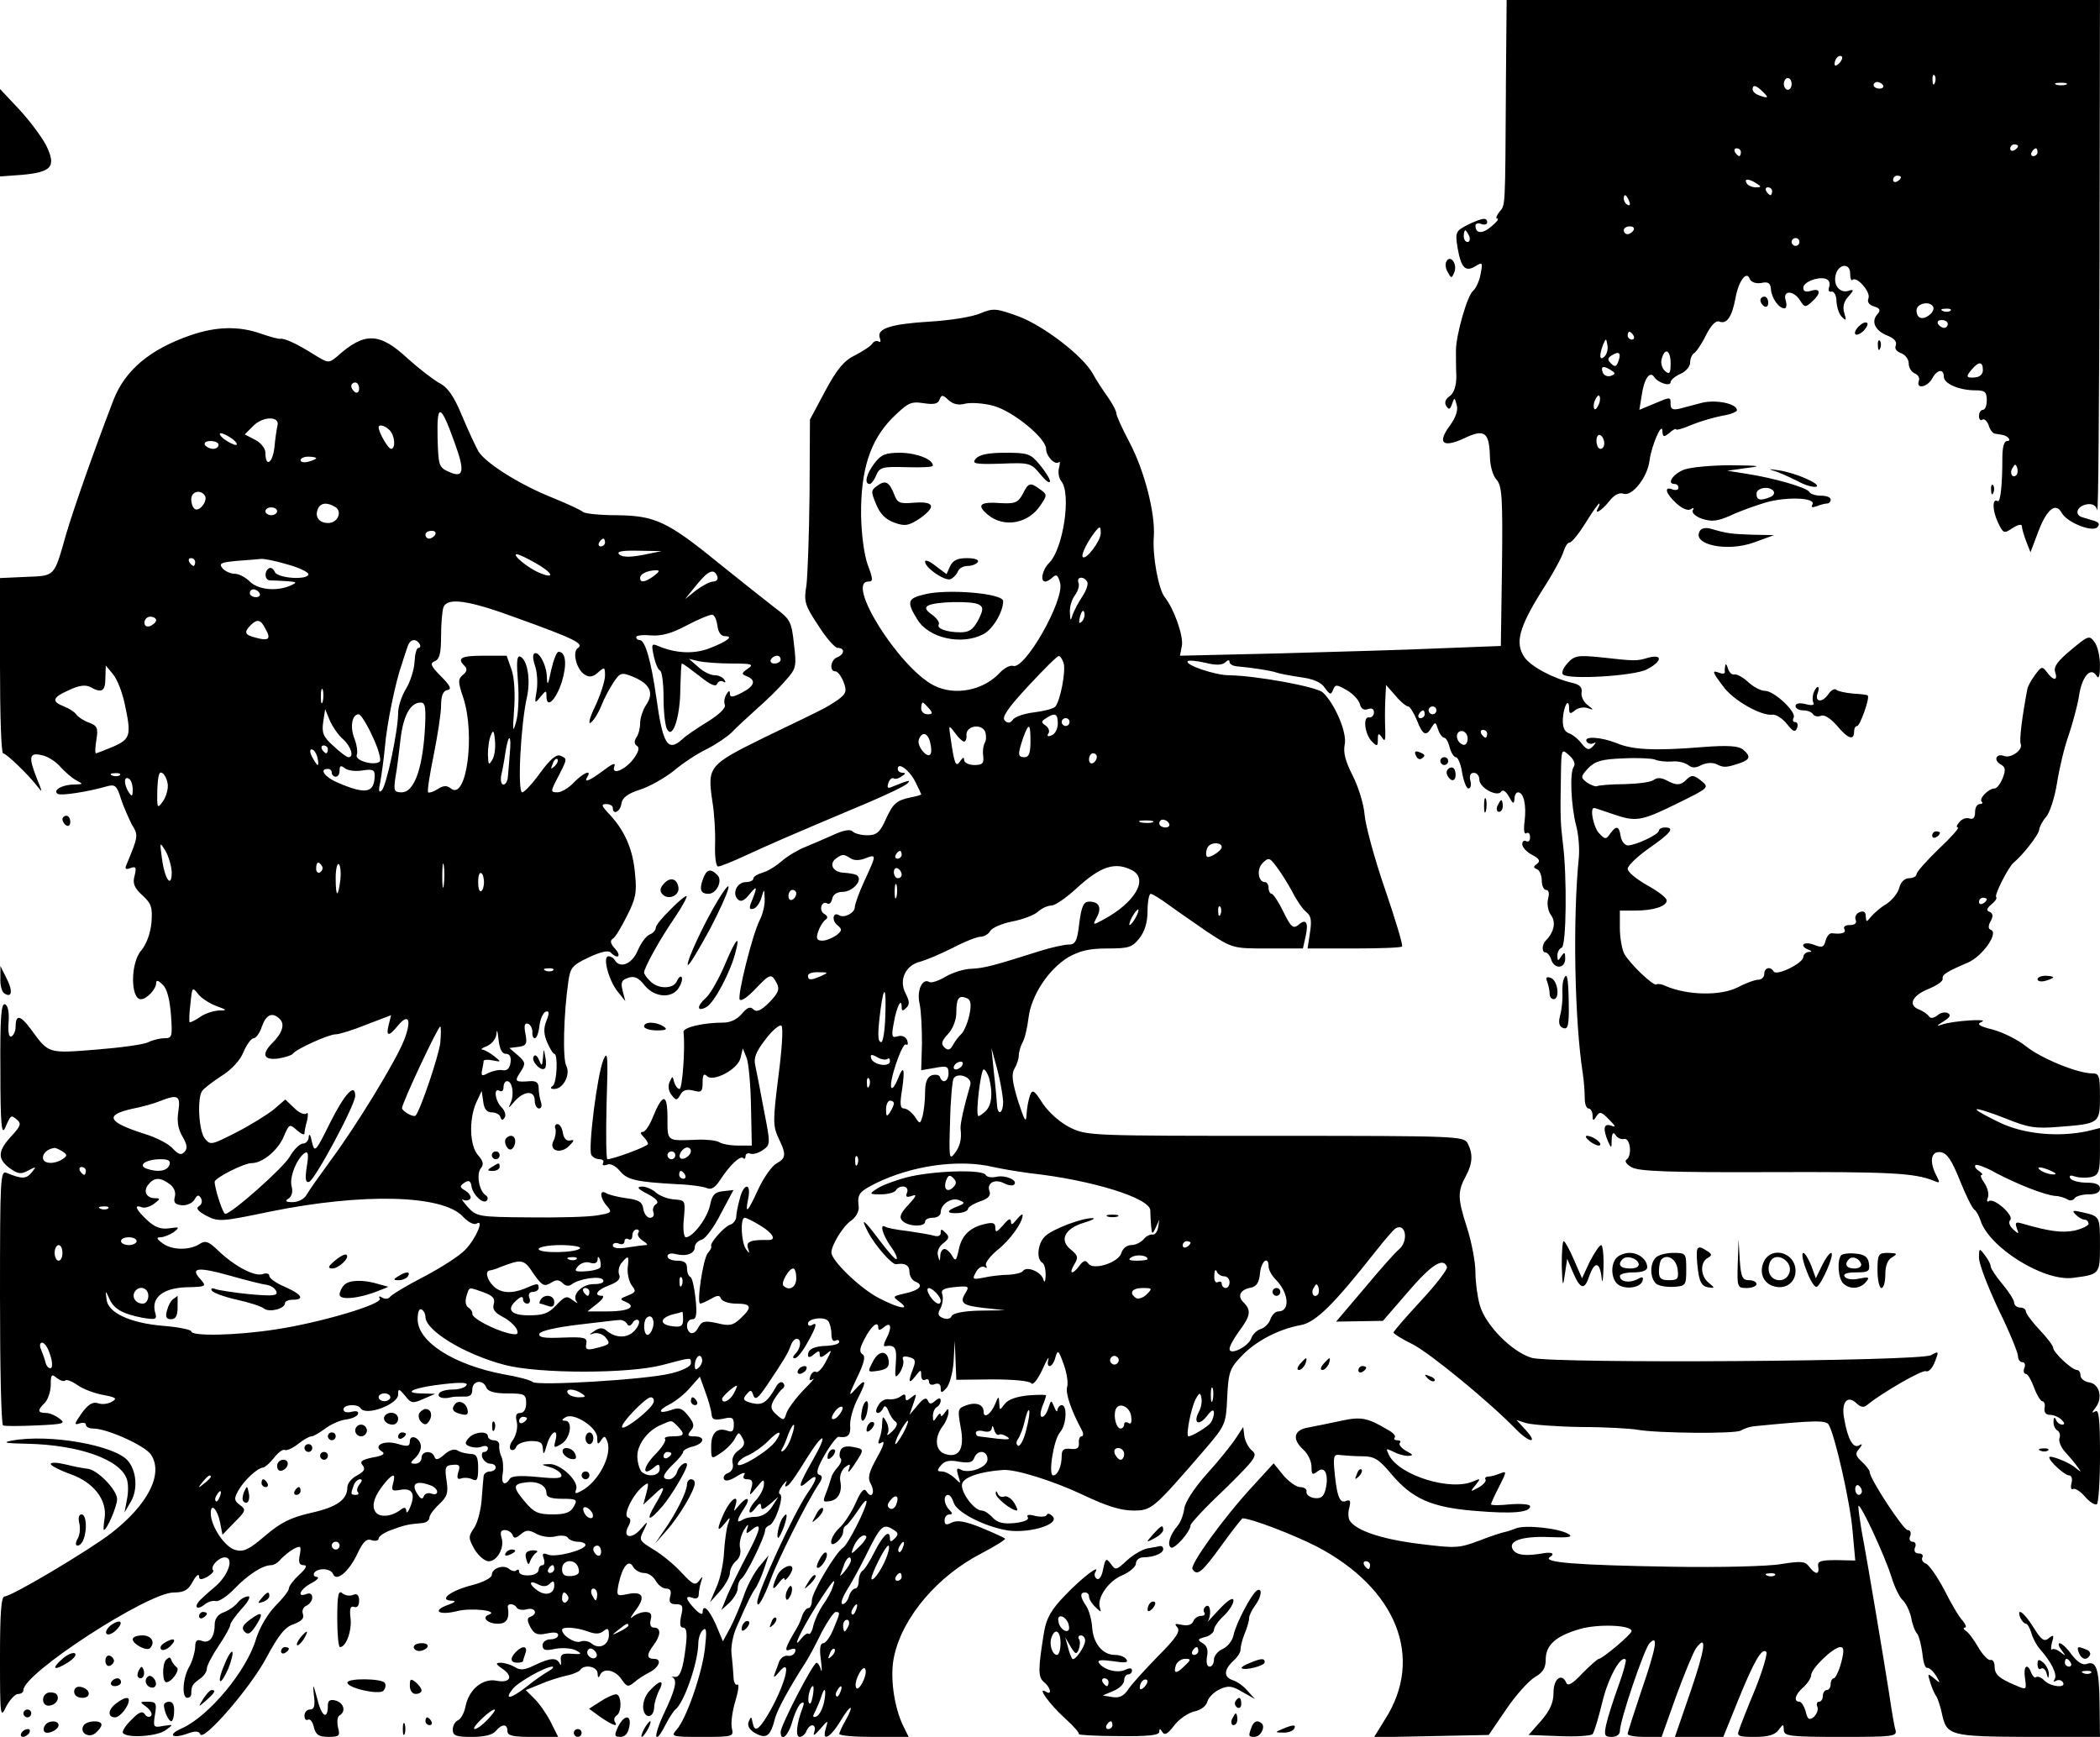 <?xml version="1.0" standalone="no"?>
<!DOCTYPE svg PUBLIC "-//W3C//DTD SVG 20010904//EN"
 "http://www.w3.org/TR/2001/REC-SVG-20010904/DTD/svg10.dtd">
<svg version="1.0" xmlns="http://www.w3.org/2000/svg"
 width="538pt" height="445pt" viewBox="0 0 538 445"
 preserveAspectRatio="xMidYMid meet">

<g transform="translate(0,445) scale(0.1,-0.1)"
fill="#000000" stroke="none">
<path d="M3858 4223 c-2 -311 -1 -298 -17 -316 -7 -10 -10 -17 -5 -17 5 -1 -2
-9 -15 -20 -23 -20 -41 -19 -41 2 0 5 7 8 15 4 8 -3 15 -1 15 4 0 14 -12 12
-50 -6 -31 -16 -32 -19 -26 -58 9 -52 20 -64 46 -48 18 11 19 10 13 -21 -3
-17 -12 -36 -19 -42 -15 -12 -43 -111 -44 -151 0 -16 0 -46 1 -68 0 -25 -6
-43 -17 -51 -11 -7 -14 -17 -9 -25 7 -11 10 -9 15 5 6 18 7 17 12 -3 4 -13 -3
-33 -18 -53 -33 -45 -17 -57 37 -32 52 25 64 16 66 -45 0 -24 7 -50 17 -61 14
-16 16 -44 14 -222 l-3 -204 -155 -6 c-85 -4 -270 -9 -411 -13 l-256 -6 5 26
c4 25 -20 94 -44 124 -16 20 -32 106 -28 155 4 60 -24 169 -62 241 -19 36 -34
69 -34 75 0 6 -10 25 -22 42 -13 18 -30 44 -38 59 -25 46 -127 124 -192 148
-56 20 -63 21 -97 7 -20 -9 -78 -18 -129 -21 -100 -6 -137 -18 -128 -42 3 -8
2 -12 -3 -9 -5 3 -12 1 -16 -5 -3 -6 -23 -19 -44 -30 -29 -14 -47 -36 -77 -92
l-39 -73 -1 -190 c-1 -104 -5 -210 -8 -235 -7 -41 -4 -51 30 -102 20 -32 43
-58 50 -58 19 0 18 -16 -1 -24 -17 -6 -21 -36 -5 -36 6 0 15 -12 21 -27 9 -23
7 -30 -13 -45 -13 -9 -32 -21 -43 -26 -11 -6 -77 -38 -148 -72 -142 -70 -145
-74 -132 -163 5 -29 8 -78 7 -109 -1 -33 2 -58 8 -58 5 0 38 13 72 29 61 28
99 45 308 133 52 22 100 45 105 51 10 10 2 8 -40 -9 -11 -5 -13 -2 -9 10 3 9
9 14 13 12 4 -3 13 -1 21 5 10 6 11 9 3 9 -7 0 -13 4 -13 10 0 19 30 -3 45
-33 8 -16 15 -31 15 -32 0 -2 -12 -5 -27 -8 -37 -8 -45 -15 -65 -59 -14 -31
-23 -38 -46 -38 -15 0 -32 4 -38 10 -6 6 -23 3 -49 -9 -22 -10 -55 -24 -72
-31 -18 -7 -45 -23 -60 -36 -16 -14 -38 -27 -50 -30 -13 -4 -23 -10 -23 -15 0
-5 -9 -9 -19 -9 -23 0 -36 -29 -21 -44 8 -8 17 -4 31 14 20 24 20 18 2 -26 -4
-12 -2 -15 8 -12 7 2 16 15 20 29 7 23 7 23 8 -4 1 -15 -5 -40 -13 -55 -19
-38 -57 -192 -51 -203 4 -5 21 7 39 26 39 41 42 42 56 16 8 -16 4 -25 -19 -49
-22 -22 -33 -26 -41 -18 -8 8 -16 5 -30 -12 -12 -14 -29 -22 -47 -22 -50 0
-103 -12 -102 -24 5 -40 -3 -146 -10 -146 -5 0 -11 8 -14 18 -4 16 -4 16 -12
-1 -4 -10 -2 -24 6 -33 11 -14 13 -14 22 1 6 12 16 15 33 11 21 -6 24 -3 24
21 0 19 3 24 11 16 16 -16 79 17 86 46 l6 25 10 -25 c5 -13 10 -69 11 -124 l2
-100 -35 0 c-20 0 -42 4 -49 9 -7 4 -32 7 -55 6 -80 -3 -77 -6 -77 56 0 63
-12 64 -37 3 -8 -21 -20 -39 -26 -39 -7 0 -7 -4 1 -12 7 -7 12 -15 12 -19 0
-6 -89 -39 -104 -39 -3 0 -4 64 -2 143 4 121 3 138 -8 112 -16 -37 -40 -230
-31 -244 3 -6 13 -11 21 -11 8 0 12 -4 9 -10 -3 -6 1 -7 10 -4 9 4 22 -3 33
-16 19 -23 41 -28 147 -34 33 -1 67 -6 76 -10 11 -5 21 1 34 21 24 37 51 63
59 56 3 -4 6 -1 6 5 0 6 6 9 13 6 7 -2 21 2 32 10 19 13 19 16 2 102 -9 49
-19 100 -22 114 -5 19 2 36 26 67 18 24 37 39 41 35 5 -5 1 -63 -8 -131 -14
-112 -14 -125 0 -156 21 -43 20 -52 -5 -66 -11 -6 -32 -35 -46 -65 -28 -61
-35 -68 -26 -24 8 41 -12 39 -22 -2 -5 -18 -9 -39 -9 -47 -1 -8 -8 -17 -16
-19 -15 -5 -53 -48 -48 -55 2 -2 -2 -10 -9 -18 -12 -15 -29 -129 -19 -129 3 0
16 6 27 12 17 10 23 10 26 1 3 -7 20 -13 39 -13 40 0 42 -9 11 -38 -19 -18
-28 -20 -60 -12 -32 7 -39 5 -48 -11 -5 -11 -14 -17 -20 -14 -14 9 -11 35 5
35 10 0 12 13 8 52 -3 29 -9 55 -13 56 -5 2 -9 12 -9 23 0 14 -7 19 -25 19
-14 0 -25 5 -25 11 0 7 9 9 21 6 27 -7 49 1 49 18 0 8 8 16 18 19 10 3 32 33
49 67 l32 60 -27 -3 c-21 -2 -28 -10 -33 -36 -7 -33 -44 -82 -62 -82 -5 0 -8
21 -5 48 4 46 4 47 -25 49 -16 1 -37 9 -47 18 -9 8 -25 15 -36 15 -14 -1 -10
-6 15 -19 23 -12 30 -21 22 -26 -7 -4 -10 -13 -7 -21 3 -8 -1 -14 -9 -14 -7 0
-15 10 -17 23 -2 17 -11 23 -43 27 -22 3 -46 9 -52 13 -18 11 -16 -13 2 -33
14 -16 12 -18 -26 -24 -23 -4 -102 -6 -175 -5 -129 1 -133 2 -156 27 -12 14
-18 22 -11 18 6 -3 14 -2 18 3 3 5 -3 14 -12 20 -16 9 -16 12 -3 21 11 7 16 5
18 -10 4 -22 30 -46 39 -36 4 4 3 10 -3 14 -17 11 -24 55 -12 69 8 10 6 18 -7
33 -22 24 -24 92 -5 135 l14 30 4 -27 c2 -19 9 -28 22 -28 10 0 20 -5 22 -12
3 -9 6 -9 11 -1 4 6 0 18 -8 26 -17 17 -21 52 -5 42 6 -3 10 1 10 9 0 9 4 16
9 16 14 0 19 -35 9 -56 -7 -15 -5 -14 10 4 25 28 52 29 52 2 0 -11 5 -20 11
-20 6 0 8 7 5 16 -3 9 -6 25 -6 36 0 14 -6 19 -22 18 -38 -3 -41 -1 -25 23 14
22 14 25 -6 43 l-22 19 24 3 c20 3 22 8 17 34 -4 21 -2 28 7 25 6 -2 11 -12
11 -21 -1 -9 2 -16 6 -16 5 0 10 14 12 32 2 17 9 33 16 36 9 3 10 -3 2 -23 -8
-20 -7 -35 2 -56 7 -16 15 -29 18 -29 10 0 7 -75 -4 -82 -7 -5 -6 -8 4 -8 23
0 42 37 31 59 -10 17 -7 133 5 216 5 36 10 42 52 62 30 14 50 19 56 13 19 -19
29 -10 12 9 -12 13 -14 21 -6 26 6 3 22 30 36 58 22 43 26 60 21 107 -5 63
-26 111 -65 153 -21 22 -23 27 -9 27 9 0 17 -4 17 -10 0 -19 19 -10 22 11 2
15 16 26 48 36 25 8 63 30 86 48 22 19 60 44 85 56 24 12 53 32 64 43 11 12
40 38 64 60 24 21 57 53 73 72 28 31 29 36 22 94 -6 58 -10 64 -49 93 -23 18
-89 70 -146 116 -130 106 -162 120 -260 121 -41 0 -79 4 -85 8 -5 5 -40 21
-79 37 -83 33 -170 88 -189 118 -7 12 -26 53 -42 91 -21 51 -37 74 -59 85 -16
9 -52 37 -80 62 -73 68 -111 69 -181 6 -22 -18 -23 -18 -60 5 -43 27 -75 42
-86 40 -4 -1 -26 5 -49 13 -56 20 -115 19 -181 -4 -104 -36 -167 -89 -197
-165 -51 -133 -102 -278 -122 -346 -31 -109 -27 -105 -103 -108 l-66 -3 0
-224 c0 -124 3 -225 8 -225 8 0 66 -56 88 -85 13 -17 13 -15 -1 19 -23 58 -20
69 13 61 15 -3 36 -17 47 -30 11 -12 29 -28 40 -34 19 -10 19 -10 -5 -11 -31
0 -56 -15 -42 -24 9 -5 76 5 128 20 19 5 24 0 34 -33 7 -21 20 -50 28 -66 17
-27 16 -30 -13 -100 -6 -13 -4 -16 9 -11 14 5 16 2 11 -19 -6 -20 -1 -32 20
-51 23 -21 26 -31 23 -70 -3 -29 -13 -55 -26 -71 -28 -31 -28 -125 -1 -125 15
0 39 26 39 41 0 9 5 8 17 -4 11 -10 18 -38 21 -77 4 -56 3 -60 -17 -60 -12 0
-31 -5 -41 -10 -11 -6 -70 -14 -132 -19 -125 -10 -123 -11 -168 51 -28 38 -40
40 -40 7 0 -10 -5 -21 -10 -24 -7 -4 -10 9 -8 36 2 27 -2 43 -9 46 -10 4 -13
-34 -12 -169 0 -137 3 -168 12 -148 15 35 15 34 31 21 11 -10 9 -16 -15 -42
-35 -38 -36 -58 -4 -82 21 -15 29 -16 47 -6 21 11 22 11 9 -5 -14 -17 -25 -17
-64 -1 -16 7 -17 -12 -17 -318 0 -179 3 -327 8 -329 4 -2 42 -2 85 0 70 3 76
5 60 17 -10 8 -26 15 -35 15 -22 0 -23 7 -3 26 8 9 15 29 15 46 0 26 2 29 15
18 9 -7 18 -10 22 -7 3 4 18 -2 32 -12 14 -10 44 -21 66 -25 32 -6 36 -9 22
-17 -10 -6 -26 -8 -36 -4 -14 4 -25 -3 -42 -26 -18 -26 -20 -31 -6 -26 9 3 17
2 17 -3 0 -6 9 -10 19 -10 36 0 133 -44 148 -67 32 -49 -7 -127 -102 -201 -57
-44 -255 -162 -273 -162 -9 0 -12 -42 -12 -157 0 -152 1 -157 16 -125 9 17 23
32 30 32 8 0 14 4 14 10 0 43 319 250 385 250 27 0 37 6 49 28 8 15 15 21 16
14 0 -10 5 -10 21 -2 11 7 18 14 15 17 -8 9 14 33 30 33 25 0 9 -47 -26 -76
-19 -16 -38 -33 -42 -39 -11 -15 0 -19 16 -6 8 7 21 11 29 9 8 -2 30 13 48 32
35 36 72 60 94 60 7 0 18 7 25 16 8 8 22 20 33 26 18 9 19 7 15 -16 -4 -19 -1
-26 10 -26 10 0 7 -8 -12 -25 -14 -13 -26 -29 -26 -35 0 -6 -16 -26 -35 -45
-20 -21 -40 -55 -49 -84 -24 -82 -121 -198 -190 -229 -37 -16 -27 -28 13 -14
21 8 31 7 34 -1 7 -21 128 118 169 195 32 59 48 80 71 87 20 8 27 15 23 26 -3
9 1 18 9 21 8 4 15 13 15 21 0 9 -6 13 -15 9 -26 -10 -16 13 13 28 15 8 21 15
14 16 -7 0 -10 5 -7 10 9 14 42 12 48 -2 8 -22 40 4 62 50 15 32 24 41 37 36
10 -3 18 -1 18 4 0 6 15 16 32 22 32 12 43 15 81 18 9 1 17 7 17 13 0 7 11 22
25 35 21 20 24 29 19 61 -5 34 -3 39 16 40 17 2 20 -2 14 -19 -4 -15 -2 -19 7
-16 8 3 21 2 29 -2 12 -6 15 -1 15 28 0 30 -4 37 -20 37 -11 1 -26 4 -33 9 -8
5 -21 1 -34 -11 -15 -13 -22 -15 -25 -5 -6 17 -33 15 -33 -3 0 -8 -7 -15 -16
-15 -14 0 -14 2 1 16 9 9 15 23 13 32 -4 20 -28 28 -28 9 0 -13 -6 -14 -32 -6
-35 10 -64 -5 -39 -20 9 -6 1 -11 -24 -15 -28 -6 -34 -10 -26 -20 8 -10 4 -16
-14 -26 -14 -7 -25 -21 -25 -30 0 -32 -26 -51 -93 -66 -53 -12 -78 -25 -118
-59 -41 -35 -55 -42 -76 -36 -27 7 -63 61 -63 94 0 28 17 11 24 -24 l6 -31 31
32 c29 29 30 32 14 44 -15 11 -16 16 -5 36 14 26 49 59 64 60 4 0 17 11 28 25
11 14 23 23 28 20 4 -2 19 4 33 15 14 11 29 20 35 20 5 0 20 9 34 19 14 11 38
22 53 24 16 2 30 8 32 14 3 7 -4 9 -16 6 -12 -3 -21 -1 -21 6 0 13 36 15 44 3
13 -21 96 10 96 35 0 16 2 16 18 -3 15 -20 20 -20 47 -8 l30 13 -35 1 c-53 1
-17 16 58 24 44 5 62 4 57 -3 -3 -6 -19 -11 -35 -11 -16 0 -32 -4 -35 -10 -6
-10 10 -15 30 -10 6 2 20 2 33 2 16 -1 22 4 22 18 0 23 28 27 36 5 4 -10 21
-15 54 -15 44 0 48 -2 48 -25 0 -15 -6 -25 -15 -25 -11 0 -13 -7 -9 -23 3 -13
-1 -32 -9 -45 -9 -11 -11 -23 -6 -26 5 -3 11 0 14 8 3 7 19 13 36 14 25 0 31
-3 32 -21 1 -16 3 -13 10 11 10 35 31 46 22 11 -5 -19 -4 -20 16 -8 23 15 29
59 9 59 -10 0 -9 3 1 9 21 13 81 -26 81 -52 0 -18 2 -19 10 -7 8 12 10 12 16
-3 13 -35 -23 -104 -67 -127 -15 -8 -17 -7 -13 4 8 21 -40 66 -68 65 -23 -1
-23 -1 1 -8 14 -4 26 -12 29 -19 3 -10 -11 -11 -61 -6 -43 4 -67 3 -71 -5 -13
-20 -23 -12 -18 14 2 13 1 33 -3 42 -5 10 -7 24 -6 31 1 6 -5 12 -14 12 -8 0
-15 5 -15 10 0 15 -36 12 -50 -5 -10 -12 -9 -16 4 -21 9 -3 23 -4 31 0 8 3 15
1 15 -4 0 -6 -4 -10 -10 -10 -5 0 -7 -7 -4 -15 4 -8 12 -15 20 -15 8 0 14 -4
14 -10 0 -5 -7 -10 -15 -10 -8 0 -16 -6 -16 -12 -1 -7 -3 -34 -5 -60 -2 -26
-10 -58 -19 -72 -16 -23 -15 -27 1 -56 10 -16 26 -30 36 -30 22 0 41 35 33 60
-4 14 -2 20 8 20 9 0 17 -6 20 -12 3 -10 8 -10 21 1 14 12 21 12 41 1 13 -7
35 -10 49 -6 13 3 28 2 31 -4 3 -5 15 -10 26 -10 10 0 19 -4 19 -8 0 -13 -76
-33 -96 -25 -13 5 -16 3 -11 -10 3 -9 2 -17 -3 -17 -6 0 -10 -6 -10 -12 0 -7
-11 -14 -25 -14 -14 -1 -25 3 -25 9 0 6 -3 7 -7 4 -3 -4 -12 -2 -18 3 -15 13
-45 2 -45 -15 0 -7 -22 -19 -50 -26 -55 -14 -87 -38 -54 -40 14 0 11 -4 -9
-11 -41 -15 -23 -27 23 -16 37 10 111 1 82 -9 -19 -7 -3 -23 24 -23 22 0 30
13 25 43 -1 10 17 9 23 -2 3 -5 15 -7 26 -4 21 6 29 -12 9 -19 -9 -3 -9 -10 0
-27 10 -18 18 -21 42 -16 18 4 29 3 29 -4 0 -6 -9 -11 -20 -11 -11 0 -20 -7
-20 -15 0 -13 7 -15 34 -9 19 3 43 1 53 -5 15 -8 13 -10 -12 -8 -25 2 -30 -2
-28 -18 1 -11 0 -14 -3 -7 -8 16 -24 15 -64 -4 -26 -13 -37 -14 -51 -5 -10 6
-27 11 -36 11 -14 0 -14 -3 5 -16 28 -19 19 -37 -16 -30 -35 7 -70 -22 -79
-64 -3 -17 -12 -34 -19 -37 -8 -3 -14 -14 -14 -24 0 -16 8 -19 49 -19 31 0 53
5 61 15 16 19 30 19 30 0 0 -12 14 -15 65 -15 l65 0 -20 40 c-11 21 -30 48
-42 59 l-21 21 37 15 c20 9 50 18 67 22 16 3 32 10 35 14 10 16 44 10 45 -8 0
-11 3 -13 6 -5 8 20 39 14 55 -10 14 -20 17 -21 33 -8 9 8 26 19 38 25 26 13
34 35 13 35 -20 0 -20 11 -1 36 18 24 19 44 1 44 -9 0 -12 7 -9 20 4 15 0 20
-14 20 -10 0 -25 -6 -33 -13 -7 -6 -4 1 8 17 27 35 19 50 -20 42 -29 -6 -29
-5 -23 27 10 45 26 63 37 43 5 -9 18 -16 28 -16 11 0 24 -9 30 -20 6 -11 18
-20 27 -20 10 0 14 -6 10 -20 -4 -15 0 -20 15 -20 17 0 19 -5 13 -30 -4 -20
-3 -30 5 -30 9 0 11 -14 7 -47 -7 -60 -15 -83 -30 -79 -7 1 -9 1 -4 -1 13 -8
7 -32 -22 -93 -29 -62 -25 -86 5 -27 9 17 20 34 24 37 22 16 58 119 59 169 0
13 5 29 12 35 9 8 10 -3 5 -47 -7 -64 -48 -182 -73 -209 -15 -17 -12 -18 66
-18 79 0 81 1 76 22 -3 13 1 44 9 70 8 27 10 45 5 42 -5 -3 -10 7 -10 23 -1
15 -3 41 -5 57 -2 17 4 46 12 65 34 78 39 86 48 100 6 7 16 30 23 50 l12 36
-25 -30 c-13 -16 -31 -50 -39 -75 -9 -25 -24 -61 -34 -80 l-19 -35 -18 43
c-18 40 -34 55 -34 30 0 -6 -9 -2 -20 10 -24 25 -26 36 -5 28 9 -3 15 0 15 8
0 8 3 23 6 33 5 15 4 16 -5 3 -10 -13 -16 -10 -45 21 -18 20 -50 46 -70 58
-40 25 -40 24 -25 54 10 21 9 21 -10 -1 -24 -27 -47 -21 -31 8 7 13 6 20 -1
22 -14 5 11 57 37 79 16 13 17 12 10 -16 l-8 -30 26 24 c31 30 33 24 5 -23
-26 -44 -17 -46 19 -4 22 26 62 93 62 105 0 12 -20 -1 -25 -17 -3 -11 -13 -20
-21 -20 -20 0 -17 12 11 39 14 13 25 27 25 31 0 4 11 11 25 14 30 8 33 26 4
26 -18 0 -19 3 -9 15 10 11 8 19 -7 38 -15 19 -23 22 -42 15 -35 -12 -38 -2
-4 15 15 8 39 27 52 43 l24 27 14 -39 c8 -21 15 -47 16 -57 1 -14 7 -16 29
-12 24 6 28 3 28 -15 0 -16 -4 -20 -15 -16 -27 10 -43 -4 -43 -39 0 -34 0 -34
24 -18 14 9 30 25 36 36 10 19 11 19 20 3 8 -14 5 -21 -10 -32 -12 -8 -18 -21
-15 -33 3 -11 -2 -21 -12 -25 -9 -3 -13 -10 -10 -16 4 -6 16 -3 33 8 14 9 23
11 19 4 -5 -8 -2 -12 8 -12 12 0 15 -6 10 -22 -6 -22 -6 -22 14 2 17 21 19 22
18 5 -1 -10 -10 -27 -19 -37 -10 -10 -18 -23 -18 -30 0 -6 7 -3 15 8 10 13 14
15 15 5 0 -11 5 -9 22 5 l22 19 -16 -25 c-9 -15 -25 -25 -40 -26 -13 0 -29 -3
-36 -8 -16 -10 -15 0 4 29 19 28 9 34 -13 8 -14 -17 -14 -17 -9 -1 10 32 -11
19 -28 -16 -20 -43 -20 -55 0 -30 15 19 16 19 9 -1 -4 -11 -8 -42 -10 -70 -1
-27 -9 -68 -19 -90 l-17 -40 26 29 c14 16 25 37 25 46 0 10 7 23 16 31 9 7 13
21 10 33 -3 12 2 32 10 46 9 15 13 17 9 6 -5 -16 -3 -17 10 -6 28 23 25 4 -10
-62 -19 -36 -42 -83 -51 -104 l-16 -39 21 19 c11 11 21 27 21 37 0 10 4 20 9
24 11 6 61 108 61 124 0 5 5 11 11 13 15 5 39 76 27 80 -5 2 -1 12 7 23 9 11
13 14 9 6 -4 -9 -3 -12 4 -7 6 3 27 34 47 67 46 74 59 71 16 -4 -36 -63 -39
-77 -11 -52 26 23 26 8 -1 -30 -36 -53 -128 -253 -129 -280 0 -19 17 11 35 60
17 47 91 195 122 242 11 16 11 22 1 25 -8 3 -4 18 15 51 15 26 31 46 35 46 24
-4 32 4 30 29 -1 16 8 47 20 70 24 46 21 54 -9 20 -16 -18 -14 -11 6 31 19 39
23 56 15 61 -9 6 -8 15 4 38 17 34 36 50 36 31 0 -8 4 -8 15 1 18 15 21 -1 5
-31 -6 -11 -7 -19 -3 -18 26 4 31 -3 28 -43 -3 -38 -2 -41 10 -25 7 11 11 25
9 32 -4 9 1 12 15 8 16 -4 18 -9 10 -30 -13 -34 -11 -41 6 -19 14 18 15 18 15
2 0 -9 5 -14 10 -11 6 3 10 1 10 -5 0 -7 7 -10 15 -6 9 3 15 0 15 -10 0 -13 2
-14 14 -1 8 8 17 39 19 68 l3 54 2 -50 2 -50 92 1 c55 0 96 -4 100 -10 4 -6
16 9 28 34 11 25 18 37 16 28 -3 -10 -2 -18 3 -18 5 0 12 10 15 23 6 20 8 18
21 -18 8 -22 12 -48 9 -58 -5 -16 10 -60 37 -110 5 -9 5 -17 0 -17 -5 0 -8 -8
-7 -17 1 -13 -5 -17 -21 -15 -17 2 -23 -2 -23 -17 0 -27 -10 -51 -22 -51 -13
0 1 92 18 111 16 18 19 69 4 69 -5 0 -10 -6 -11 -12 0 -7 -4 -4 -8 7 -8 19 -8
19 -15 -2 -4 -13 -11 -23 -16 -23 -6 0 -5 11 0 26 6 14 10 27 10 29 0 2 -21 2
-46 0 -29 -3 -51 -10 -60 -22 -13 -17 -13 -17 -14 2 -1 19 -2 19 -10 -1 -11
-27 -30 -40 -30 -21 0 19 -20 26 -46 16 -20 -7 -21 -11 -13 -55 11 -56 -4 -81
-40 -69 -25 8 -28 42 -6 71 8 10 14 26 15 34 0 13 -1 13 -10 0 -5 -8 -10 -10
-10 -5 0 6 -5 3 -10 -5 -8 -13 -10 -13 -10 2 0 9 4 20 10 23 6 3 10 11 10 17
0 7 -5 7 -14 -1 -11 -9 -15 -9 -19 1 -4 9 -12 5 -26 -12 l-21 -25 10 29 c9 26
9 27 -5 16 -12 -10 -15 -10 -15 0 0 9 -4 9 -12 3 -7 -6 -21 -9 -31 -8 -9 2
-22 -5 -27 -16 -7 -11 -7 -19 -1 -19 5 0 11 6 14 13 3 7 8 5 13 -8 4 -11 12
-23 18 -27 7 -5 4 -13 -8 -25 -10 -10 -16 -12 -12 -6 4 7 2 21 -3 30 -9 16
-10 16 -11 -4 0 -12 -3 -29 -7 -39 -5 -13 -3 -15 7 -9 8 5 2 -13 -13 -39 -21
-38 -25 -52 -16 -68 12 -22 2 -40 -11 -19 -6 10 -14 2 -28 -30 -11 -25 -30
-53 -41 -63 -25 -23 -30 -56 -6 -36 8 7 15 18 15 25 0 8 3 15 8 17 4 2 17 19
30 38 12 19 22 30 22 23 0 -16 -48 -111 -60 -118 -19 -12 -80 -115 -80 -135 0
-11 -4 -20 -9 -20 -5 0 -11 -8 -15 -17 -3 -10 -9 -25 -14 -33 -32 -54 -34 -63
-17 -56 11 4 15 2 12 -6 -2 -7 -11 -12 -19 -10 -9 1 -18 -6 -22 -15 -3 -10 -9
-25 -12 -33 -3 -9 1 -7 10 4 39 49 17 -35 -29 -111 -23 -37 -32 -41 -37 -16
-3 16 -4 16 -10 2 -4 -11 2 -21 18 -30 28 -15 38 -7 50 40 6 22 38 80 76 139
10 15 29 51 43 80 15 28 31 52 36 52 12 0 12 -1 -6 -44 -8 -20 -20 -36 -26
-36 -8 0 -10 -15 -6 -42 3 -24 3 -35 0 -26 -2 10 -8 18 -11 18 -9 0 -92 -161
-92 -177 0 -28 20 -10 30 27 6 21 16 42 22 46 8 5 9 1 4 -12 -15 -39 -19 -74
-7 -74 6 0 14 7 17 15 9 21 27 19 20 -3 -4 -11 1 -8 15 8 21 24 21 24 15 3
-12 -38 11 -26 38 19 27 45 36 42 11 -2 -8 -14 -14 -28 -15 -32 0 -5 40 -8 89
-8 l89 0 -14 28 c-24 50 -35 129 -23 180 22 100 112 205 223 262 36 19 63 36
61 38 -3 3 -30 15 -61 28 -42 17 -62 20 -76 13 -14 -7 -18 -6 -18 6 0 8 5 15
12 15 9 0 9 3 0 12 -14 14 -16 38 -3 38 5 0 11 -9 14 -19 6 -23 68 -57 128
-70 55 -13 146 12 126 34 -7 7 -13 9 -15 4 -2 -5 -15 -6 -29 -3 -17 5 -24 3
-20 -3 4 -7 -9 -12 -33 -15 -30 -3 -45 1 -57 14 -9 10 -21 18 -28 18 -20 0
-56 50 -50 69 5 17 47 31 105 35 33 2 129 -28 207 -65 57 -27 94 -39 126 -39
48 0 51 3 185 158 51 60 53 63 56 132 3 65 7 75 37 106 37 39 96 69 151 79 39
7 85 53 193 190 22 28 44 53 49 57 27 18 36 -31 10 -53 -9 -7 -49 -52 -88 -99
l-73 -86 60 1 60 1 64 74 c60 70 91 90 100 64 2 -6 -28 -45 -67 -87 -38 -41
-70 -78 -70 -81 0 -3 22 -17 49 -30 45 -23 197 -148 264 -217 35 -36 59 -39
26 -3 l-24 26 25 -8 c14 -4 77 -9 140 -10 63 0 129 -4 145 -7 51 -9 251 -11
265 -2 8 5 23 10 34 11 153 15 184 16 191 4 16 -27 55 -199 61 -271 l7 -77
-49 1 c-40 0 -48 -3 -46 -16 4 -22 -7 -22 -23 -1 -10 14 -20 15 -71 7 -32 -6
-158 -9 -279 -7 -246 4 -336 11 -314 25 13 8 5 13 -14 10 -46 -8 -68 -6 -79 6
-19 24 18 38 92 35 50 -2 61 0 48 8 -25 15 -113 24 -135 14 -10 -4 -22 -8 -28
-9 -5 -1 -35 -10 -65 -22 -53 -20 -61 -20 -157 -8 -95 12 -159 34 -175 59 -4
6 -5 21 -1 34 4 17 2 21 -10 16 -16 -6 -23 17 -29 86 -2 30 0 35 17 32 11 -1
36 -3 56 -3 30 0 42 -8 73 -45 54 -64 103 -86 216 -95 95 -8 140 -4 140 12 0
5 -22 7 -50 5 -27 -3 -50 -3 -50 0 0 3 9 23 21 46 19 38 20 40 2 33 -10 -4
-23 -8 -30 -8 -7 0 -10 -4 -7 -8 2 -4 -6 -13 -18 -20 -22 -12 -22 -11 -8 6 14
17 13 18 -5 10 -58 -26 -188 14 -216 66 -9 19 -9 19 10 10 11 -6 28 -11 38
-11 15 1 14 3 -5 13 -12 7 -19 16 -16 20 4 4 1 7 -6 7 -7 0 -10 3 -7 7 4 3 -3
12 -16 19 -54 32 -69 35 -121 24 -28 -6 -66 -14 -83 -17 -39 -6 -44 -30 -13
-58 11 -10 20 -29 20 -43 0 -20 2 -22 15 -12 19 16 30 -8 21 -46 -5 -19 -12
-24 -29 -22 -12 2 -21 9 -20 16 2 6 -5 12 -16 12 -10 0 -29 14 -43 30 l-25 31
-53 -58 c-76 -82 -162 -202 -155 -213 12 -19 24 -9 74 60 28 39 53 70 54 70
22 0 129 -41 190 -72 205 -107 276 -285 176 -442 l-29 -47 147 3 147 3 45 66
c25 37 58 73 73 82 21 12 28 24 28 45 0 37 25 60 86 78 47 14 134 11 134 -5 0
-8 -75 -71 -84 -71 -3 0 -22 -17 -42 -37 -23 -25 -37 -34 -41 -25 -11 27 -33
12 -33 -24 0 -27 -9 -46 -32 -73 l-32 -36 79 -3 c43 -2 81 1 85 5 4 4 15 41
25 82 15 63 48 122 60 109 2 -2 -6 -33 -19 -68 -13 -36 -27 -80 -31 -98 -6
-28 -4 -32 14 -32 12 0 21 6 21 15 0 27 62 210 76 225 23 24 18 -9 -21 -122
-19 -57 -35 -106 -35 -110 0 -5 20 -8 44 -8 l43 0 37 104 c21 57 44 113 51
123 29 39 24 0 -14 -111 l-40 -116 62 0 62 0 38 94 c41 101 61 135 72 124 4
-4 -9 -47 -28 -95 -20 -48 -39 -96 -42 -106 -6 -15 -1 -17 40 -17 34 0 52 5
61 17 13 17 13 17 14 1 0 -16 14 -18 146 -18 134 0 145 1 140 18 -3 9 -10 51
-16 92 -11 71 -53 324 -71 420 -4 25 -8 52 -8 60 0 20 67 -123 85 -181 8 -26
21 -52 28 -58 8 -7 18 -27 22 -44 3 -18 10 -37 16 -43 5 -7 10 -29 13 -50 2
-22 7 -38 12 -37 5 1 15 -8 23 -20 12 -21 12 -21 -5 -7 -17 14 -17 13 -10 -10
4 -14 11 -29 15 -35 4 -5 11 -26 15 -45 12 -57 21 -59 223 -60 l182 0 -1 84
c-1 90 -8 112 -33 103 -10 -4 -23 4 -38 23 -12 17 -26 30 -31 30 -5 0 -3 -8 4
-17 12 -16 12 -17 -2 -6 -9 7 -18 10 -22 7 -3 -3 -3 5 0 18 6 19 4 21 -8 11
-12 -10 -19 -5 -39 27 -24 39 -45 54 -34 25 4 -8 10 -15 14 -15 4 0 10 -10 14
-23 3 -12 13 -32 23 -43 29 -33 44 -64 37 -76 -4 -6 -3 -8 4 -4 6 3 13 2 17
-4 10 -16 -32 -12 -48 5 -8 8 -17 11 -21 8 -3 -3 -8 2 -12 11 -10 27 -21 18
-16 -14 4 -30 4 -30 -24 -18 -43 18 -54 28 -54 49 0 11 -5 18 -11 16 -6 -1
-20 14 -31 33 -11 19 -25 38 -32 42 -6 4 -7 8 -2 8 5 0 2 8 -6 18 -9 9 -30 45
-47 79 -18 34 -39 64 -47 67 -8 3 -12 10 -9 16 3 5 -1 10 -9 10 -10 0 -13 6
-10 15 4 8 1 15 -6 15 -7 0 -10 7 -6 15 3 8 0 15 -7 15 -11 1 -97 131 -97 149
0 4 -9 16 -20 26 -16 15 -18 21 -7 33 9 12 9 14 0 9 -15 -9 -29 15 -38 67 -9
43 8 64 32 40 10 -9 18 -11 26 -4 36 30 141 91 151 87 7 -3 17 8 23 24 11 28
10 28 -10 17 -29 -16 -964 -22 -1022 -7 -50 14 -120 84 -134 136 -6 21 -11 59
-11 84 0 26 -10 78 -22 115 -24 75 -24 91 -2 132 17 32 18 56 4 83 -10 18 -26
19 -492 19 -470 0 -483 0 -526 21 -26 13 -54 38 -70 61 -22 35 -27 38 -33 22
-4 -11 -8 -32 -9 -49 -1 -24 -5 -17 -22 35 -15 49 -17 69 -9 82 6 10 11 25 11
33 0 8 4 23 9 33 6 9 13 38 16 64 7 58 51 124 101 155 30 17 54 23 101 23 55
0 64 3 82 26 14 18 21 41 21 70 0 24 4 44 8 44 4 0 24 -12 43 -26 19 -14 64
-45 100 -70 67 -44 67 -44 157 -44 l90 0 7 31 c8 36 1 47 -19 29 -13 -10 -19
-5 -38 34 -12 25 -26 46 -30 46 -4 0 -8 7 -8 15 0 8 -4 15 -9 15 -18 0 -22 34
-6 49 15 15 18 14 35 -9 11 -14 29 -43 41 -65 11 -22 27 -45 36 -52 12 -9 14
-22 9 -53 l-6 -40 118 0 c65 0 121 2 124 5 3 3 -17 69 -44 148 -27 78 -50 164
-52 190 -2 27 -16 71 -30 99 -19 37 -25 60 -21 80 7 30 -25 105 -56 134 -17
15 -171 43 -240 44 -36 0 -115 27 -106 36 2 3 23 1 45 -4 27 -7 44 -6 51 1 7
7 11 7 11 1 0 -5 8 -10 18 -11 43 -4 88 -11 102 -16 8 -3 36 -8 62 -12 32 -4
53 -13 62 -27 13 -18 16 -19 21 -6 6 15 9 15 35 0 16 -9 31 -25 34 -36 3 -12
10 -16 20 -13 10 4 16 1 16 -8 0 -8 -6 -14 -12 -13 -17 4 -12 -43 7 -62 13
-13 15 -12 15 5 0 17 2 18 11 5 7 -11 9 -7 8 20 -1 19 -1 53 0 75 l2 40 24
-27 c13 -16 28 -28 33 -28 4 0 14 -16 22 -35 15 -39 24 -43 38 -18 9 14 10 14
16 -5 4 -12 11 -22 16 -22 4 0 11 -11 14 -25 4 -14 11 -25 16 -25 5 0 13 -18
16 -40 4 -22 11 -40 16 -40 6 0 8 9 5 20 -3 13 0 20 9 20 8 0 14 -8 14 -17 0
-22 47 -46 56 -31 4 6 12 1 20 -13 10 -19 13 -20 14 -6 0 9 4 17 9 17 15 0 22
-33 17 -74 -3 -22 -1 -34 4 -31 6 4 10 -1 10 -10 0 -9 -4 -13 -10 -10 -5 3
-10 0 -10 -8 0 -7 11 -20 25 -27 19 -10 22 -16 13 -23 -10 -7 -10 -10 0 -14 6
-2 12 -16 12 -29 0 -13 5 -24 11 -24 7 0 9 -9 5 -23 -3 -13 0 -32 8 -42 13
-18 7 -44 -14 -65 -10 -10 -10 -30 -1 -30 5 0 12 -8 15 -18 8 -26 36 -24 36 2
0 17 -2 18 -10 6 -8 -13 -10 -13 -10 2 0 9 5 18 11 20 12 4 14 183 3 268 -6
51 -7 66 -5 169 1 73 1 74 21 56 12 -10 17 -23 12 -29 -11 -15 -7 -101 6 -151
6 -22 9 -58 7 -81 -16 -158 -11 -419 10 -554 3 -19 5 -47 5 -63 0 -15 4 -27
10 -27 5 0 10 -8 10 -17 0 -15 2 -16 10 -3 8 13 13 12 32 -8 17 -17 19 -21 6
-16 -20 7 -22 -8 -8 -41 8 -18 9 -18 9 5 1 17 4 21 10 12 4 -7 14 -12 22 -10
16 3 21 -43 6 -53 -6 -4 1 -13 14 -20 19 -10 98 -13 354 -12 306 1 369 -2 419
-22 16 -7 17 -6 7 13 -19 36 -14 64 11 60 16 -2 28 -20 49 -72 15 -38 32 -72
37 -75 5 -3 12 -16 16 -28 22 -69 161 -156 236 -147 70 9 70 9 70 84 0 74 0
74 -45 84 -25 6 -28 5 -17 -6 7 -7 17 -13 23 -13 5 0 9 -4 10 -10 0 -5 -16
-13 -37 -18 -32 -6 -64 -2 -136 19 -14 4 -16 1 -11 -13 6 -15 5 -16 -9 -3 -10
9 -13 19 -8 24 11 11 -40 57 -54 49 -5 -4 -7 0 -3 9 3 9 -1 25 -9 37 -8 11
-12 21 -7 21 4 0 1 4 -7 10 -8 5 -12 11 -9 15 3 3 28 -6 54 -21 58 -30 122
-55 150 -58 11 0 25 -5 32 -9 6 -4 14 -3 18 3 3 5 19 10 36 10 19 0 29 5 29
15 0 10 -10 15 -34 15 -19 0 -38 5 -42 11 -4 8 0 9 15 4 11 -3 30 -3 41 0 17
5 20 15 20 65 l0 60 -32 -8 c-75 -16 -164 -8 -227 23 -33 16 -59 30 -57 33 3
2 35 -8 73 -23 59 -24 77 -27 138 -22 104 8 105 9 105 78 0 53 -2 59 -20 59
-37 0 -130 38 -169 69 -21 17 -59 36 -85 43 -36 9 -43 14 -29 20 22 9 -73 3
-102 -7 -15 -5 -14 -3 4 8 16 10 20 16 12 21 -7 4 -19 2 -27 -5 -10 -8 -18 -9
-22 -3 -4 6 -15 13 -24 17 -31 11 -20 36 22 53 22 9 38 20 37 26 -2 11 9 18
65 42 37 16 80 77 58 84 -6 2 -7 10 0 22 7 13 6 20 -3 24 -9 3 -7 9 5 19 10 8
15 16 12 19 -5 5 32 78 45 88 23 19 63 70 65 83 1 9 9 24 18 34 9 10 22 49 28
87 6 38 19 93 30 123 10 30 22 74 26 98 7 51 30 78 45 54 6 -10 9 -2 9 27 0
22 -6 49 -14 59 -13 18 -16 17 -60 -20 -34 -28 -45 -43 -41 -56 8 -24 -4 -24
-21 -1 -12 16 -14 15 -31 -8 -10 -14 -18 -29 -19 -35 -14 -74 -21 -132 -17
-141 6 -15 -24 -37 -42 -31 -20 8 -29 -10 -10 -21 13 -7 14 -14 6 -35 -6 -15
-15 -27 -21 -27 -15 0 -41 -26 -33 -34 4 -3 1 -6 -5 -6 -7 0 -12 -9 -12 -21 0
-14 -5 -19 -14 -16 -8 3 -20 -1 -26 -9 -7 -8 -9 -14 -4 -14 5 0 -17 -25 -49
-55 -31 -30 -57 -59 -57 -65 0 -5 -9 -10 -19 -10 -11 0 -21 -9 -25 -24 -3 -13
-18 -32 -33 -42 -16 -9 -33 -25 -40 -33 -11 -14 -12 -14 -13 1 0 12 -5 15 -16
11 -8 -3 -13 -12 -10 -19 4 -9 -2 -14 -15 -14 -11 0 -17 -4 -14 -10 6 -10 -7
-14 -31 -11 -7 1 -14 -8 -17 -19 -4 -17 -9 -19 -31 -10 -25 9 -38 -3 -13 -13
10 -4 10 -6 0 -6 -7 -1 -13 -7 -13 -13 -1 -16 -68 -49 -76 -37 -8 14 -24 10
-24 -6 0 -8 -7 -15 -15 -15 -9 0 -33 -9 -54 -20 -44 -22 -129 -20 -184 4 -10
5 -20 6 -23 4 -6 -7 -69 53 -83 79 -6 12 -11 42 -11 66 l0 44 38 0 c48 0 82
11 82 26 0 7 -23 24 -50 39 -28 16 -50 34 -50 42 0 8 25 32 55 53 56 39 67 53
40 53 -8 0 -15 -4 -15 -8 0 -10 -60 -38 -80 -38 -8 1 -16 11 -18 24 -4 26 -11
28 -27 6 -10 -15 -13 -15 -28 1 -14 14 -25 65 -13 65 2 0 23 -7 46 -15 61 -21
72 -20 166 26 83 41 84 41 62 59 -19 15 -24 15 -36 4 -16 -17 -27 -17 -53 -3
-13 7 -24 7 -32 1 -7 -6 -40 -10 -75 -11 -35 0 -66 -3 -70 -5 -4 -2 -15 2 -26
9 -17 13 -17 15 3 37 18 18 34 23 89 25 37 2 74 0 82 -3 8 -4 28 -6 43 -5 15
2 34 -3 42 -9 10 -8 19 -8 34 0 13 6 28 7 39 2 18 -9 24 -9 60 3 26 9 28 18 7
35 -11 9 -39 11 -103 6 -123 -10 -180 -7 -220 10 -40 16 -86 19 -77 4 4 -6 12
-7 18 -4 7 4 6 1 -1 -7 -11 -12 -16 -11 -30 6 -9 12 -24 24 -34 27 -11 5 -15
17 -14 37 2 33 16 56 16 26 0 -14 3 -15 15 -5 8 7 23 9 32 6 17 -6 17 -5 0 8
-10 8 -17 22 -15 32 2 13 -5 20 -22 24 -52 12 -109 43 -125 67 -24 36 -13 76
45 169 28 43 53 89 56 102 4 12 10 22 15 22 6 0 24 23 41 50 17 28 33 50 35
50 2 0 1 -4 -2 -10 -13 -21 8 -9 27 15 13 17 26 24 38 20 22 -7 61 43 66 85 5
38 32 101 33 76 1 -16 3 -17 18 -5 9 8 17 12 17 9 1 -3 20 3 41 12 22 9 57 19
78 23 20 3 37 10 37 14 0 17 -54 28 -90 19 -19 -5 -45 -12 -57 -15 -17 -4 -23
-1 -23 11 0 20 1 20 -44 1 l-36 -15 6 37 c6 43 21 64 32 47 10 -15 42 -25 42
-13 0 5 11 15 25 21 14 6 25 19 25 29 0 10 5 21 10 24 6 4 20 24 31 47 13 25
25 38 34 34 19 -7 32 12 41 59 8 46 29 73 37 50 4 -8 15 -12 29 -10 18 4 24 0
25 -16 2 -23 20 -49 35 -49 5 0 6 9 3 20 -9 27 20 27 37 0 11 -18 14 -18 30
-3 24 21 23 36 -2 28 -14 -4 -20 -2 -20 8 0 16 45 31 61 21 6 -3 8 -12 5 -20
-3 -8 0 -13 6 -11 7 1 13 -10 13 -25 1 -16 7 -34 14 -40 11 -11 12 -9 6 10 -5
16 -1 30 11 43 13 14 14 18 3 15 -22 -9 -41 9 -37 35 4 32 38 39 38 8 0 -12 3
-20 6 -16 11 10 47 -31 41 -47 -4 -9 1 -17 14 -21 16 -5 18 -10 8 -21 -16 -19
-4 -42 27 -54 17 -7 24 -15 21 -25 -4 -8 2 -16 14 -20 10 -4 19 -15 19 -26 0
-11 7 -22 16 -26 8 -3 13 -12 10 -19 -8 -22 22 -16 34 6 13 24 30 26 30 5 0
-18 39 -35 81 -35 24 0 29 -4 29 -25 0 -14 -4 -25 -10 -25 -5 0 -10 -7 -10
-16 0 -8 4 -13 9 -9 5 3 12 -4 16 -15 3 -11 11 -21 16 -21 5 -1 13 -2 18 -3
15 -2 26 -16 13 -16 -8 0 -12 -17 -12 -42 0 -71 -5 -116 -12 -112 -14 9 -14
-23 0 -53 14 -30 16 -31 38 -16 14 9 24 11 24 5 0 -6 5 -23 11 -39 l11 -28 20
53 c22 58 45 76 60 48 14 -25 78 -50 91 -37 7 7 5 12 -6 16 -9 3 -24 7 -33 10
-21 7 -12 29 13 33 14 2 23 -3 26 -15 3 -10 5 280 6 645 l1 662 -760 0 -760 0
-2 -227z m854 65 c-7 -7 -12 -8 -12 -2 0 6 3 14 7 17 3 4 9 5 12 2 2 -3 -1
-11 -7 -17z m245 -50 c-3 -8 -6 -5 -6 6 -1 11 2 17 5 13 3 -3 4 -12 1 -19z
m-367 -3 c0 -8 -4 -15 -10 -15 -5 0 -10 7 -10 15 0 8 5 15 10 15 6 0 10 -7 10
-15z m234 -3 c3 -5 -1 -9 -9 -9 -8 0 -15 4 -15 9 0 4 4 8 9 8 6 0 12 -4 15 -8z
m469 1 c-7 -2 -19 -2 -25 0 -7 3 -2 5 12 5 14 0 19 -2 13 -5z m-777 -18 c17
-16 14 -18 -10 -9 -9 3 -16 10 -16 15 0 13 9 11 26 -6z m654 -139 c0 -3 -4 -8
-10 -11 -5 -3 -10 -1 -10 4 0 6 5 11 10 11 6 0 10 -2 10 -4z m-710 -16 c0 -5
-2 -10 -4 -10 -3 0 -8 5 -11 10 -3 6 -1 10 4 10 6 0 11 -4 11 -10z m760 0 c0
-5 -5 -10 -11 -10 -5 0 -7 5 -4 10 3 6 8 10 11 10 2 0 4 -4 4 -10z m-350 -64
c0 -3 -4 -8 -10 -11 -5 -3 -10 -1 -10 4 0 6 5 11 10 11 6 0 10 -2 10 -4z
m-370 -16 c13 -8 13 -10 -2 -10 -9 0 -20 5 -23 10 -8 13 5 13 25 0z m40 -20
c0 -5 -2 -10 -4 -10 -3 0 -8 5 -11 10 -3 6 -1 10 4 10 6 0 11 -4 11 -10z
m-366 -26 c3 -8 2 -12 -4 -9 -6 3 -10 10 -10 16 0 14 7 11 14 -7z m11 -74 c-3
-5 -10 -10 -16 -10 -5 0 -9 5 -9 10 0 6 7 10 16 10 8 0 12 -4 9 -10z m-421
-15 c3 -8 1 -15 -4 -15 -6 0 -10 7 -10 15 0 8 2 15 4 15 2 0 6 -7 10 -15z
m846 -15 c0 -5 -4 -10 -10 -10 -5 0 -10 5 -10 10 0 6 5 10 10 10 6 0 10 -4 10
-10z m333 -187 c-18 -14 -33 -9 -33 12 0 17 32 25 42 10 4 -5 0 -15 -9 -22z
m54 11 c-3 -3 -12 -4 -19 -1 -8 3 -5 6 6 6 11 1 17 -2 13 -5z m-7 -34 c0 -5
-4 -10 -9 -10 -6 0 -13 5 -16 10 -3 6 1 10 9 10 9 0 16 -4 16 -10z m-805 -30
c3 -5 1 -10 -4 -10 -6 0 -11 5 -11 10 0 6 2 10 4 10 3 0 8 -4 11 -10z m-74
-53 c-13 -13 -15 1 -4 30 7 17 8 17 11 -1 2 -10 -1 -23 -7 -29z m35 -13 c-5
-14 -9 -15 -19 -5 -9 9 -9 14 3 21 18 11 24 6 16 -16z m134 -5 c0 -26 -3 -29
-14 -20 -8 7 -12 21 -9 31 8 31 23 23 23 -11z m800 -17 c0 -11 -8 -18 -20 -19
-23 -2 -25 2 -7 22 17 20 27 18 27 -3z m-952 -1 c11 -7 11 -9 -1 -14 -9 -3
-18 1 -21 9 -6 16 2 18 22 5z m-3208 -47 c0 -8 -4 -12 -10 -9 -5 3 -10 10 -10
16 0 5 5 9 10 9 6 0 10 -7 10 -16z m1554 -38 c15 3 47 1 72 -6 50 -14 134 -83
134 -110 0 -19 23 -43 33 -34 3 3 3 -3 0 -15 -3 -12 0 -27 6 -34 26 -32 5
-173 -31 -209 -18 -18 -24 -48 -10 -48 4 0 13 5 19 11 9 9 14 5 19 -15 11 -44
-91 -224 -121 -212 -7 2 -21 -5 -32 -16 -42 -47 -117 -62 -171 -34 -89 46
-227 266 -167 266 12 0 12 6 -2 43 -9 25 -16 76 -17 127 -1 116 23 191 80 249
40 39 47 43 80 38 26 -4 37 -2 41 9 5 13 8 13 23 -1 12 -11 26 -14 44 -9z
m1622 -2 c-4 -9 -9 -15 -11 -12 -3 3 -3 13 1 22 4 9 9 15 11 12 3 -3 3 -13 -1
-22z m-2931 -99 c27 -74 23 -92 -17 -73 -24 11 -25 17 -27 88 -2 89 8 86 44
-15z m-454 45 c-2 -8 -6 -34 -8 -57 -5 -41 -23 -51 -23 -13 0 11 -12 26 -26
33 l-27 14 22 22 c25 25 68 25 62 1z m287 -12 c14 -14 16 -48 4 -48 -8 0 -32
43 -32 55 0 9 16 5 28 -7z m-402 -23 c10 -8 14 -15 8 -15 -5 0 -19 7 -30 15
-10 8 -14 15 -8 15 5 0 19 -7 30 -15z m3514 -11 c0 -8 -4 -14 -10 -14 -5 0
-10 9 -10 21 0 11 5 17 10 14 6 -3 10 -13 10 -21z m-3550 -4 c0 -5 -6 -10 -14
-10 -8 0 -18 5 -21 10 -3 6 3 10 14 10 12 0 21 -4 21 -10z m250 -34 c0 -2 -9
-6 -20 -9 -11 -3 -20 -1 -20 4 0 5 9 9 20 9 11 0 20 -2 20 -4z m4356 -43 c-10
-10 -19 5 -10 18 6 11 8 11 12 0 2 -7 1 -15 -2 -18z m-4641 -53 c8 -13 -14
-42 -26 -34 -5 3 -9 14 -9 25 0 20 24 26 35 9z m334 -29 c19 -12 6 -41 -18
-41 -23 0 -35 15 -27 35 6 17 24 19 45 6z m-149 -11 c0 -5 -7 -10 -15 -10 -8
0 -15 5 -15 10 0 6 7 10 15 10 8 0 15 -4 15 -10z m2110 -57 c-1 -20 -38 -69
-46 -60 -5 5 11 38 31 64 13 16 15 16 15 -4z m-1705 -3 c-3 -5 -10 -10 -16
-10 -5 0 -9 5 -9 10 0 6 7 10 16 10 8 0 12 -4 9 -10z m435 -20 c0 -5 -5 -10
-11 -10 -5 0 -7 5 -4 10 3 6 8 10 11 10 2 0 4 -4 4 -10z m96 -32 c-33 -6 -52
-6 -60 2 -7 7 8 10 50 9 l59 -1 -49 -10z m-275 -20 c45 -25 53 -43 12 -26 -30
12 -73 48 -59 48 5 0 26 -10 47 -22z m-871 2 c0 -5 -2 -10 -4 -10 -3 0 -8 5
-11 10 -3 6 -1 10 4 10 6 0 11 -4 11 -10z m236 -6 c30 -8 54 -20 54 -25 0 -16
-80 -11 -86 6 -4 8 -10 12 -15 9 -13 -8 -11 -32 4 -31 6 0 26 -1 42 -2 26 -2
27 -3 10 -11 -36 -16 -84 -11 -105 10 -11 11 -28 20 -39 20 -10 0 -24 6 -31
14 -10 13 -4 15 37 19 26 2 54 4 61 5 8 1 38 -5 68 -14z m940 -29 c-23 -17
-36 -19 -36 -6 0 11 18 19 40 20 11 0 10 -3 -4 -14z m162 -3 c2 -7 -3 -12 -11
-12 -8 0 -27 -10 -43 -22 l-29 -23 30 37 c30 37 45 43 53 20z m947 -12 c4 -6
-2 -23 -12 -38 -10 -15 -21 -36 -25 -47 -5 -17 -6 -17 -7 6 -1 14 5 34 13 44
8 11 12 25 9 32 -6 15 13 18 22 3z m-2120 -30 c3 -5 -1 -10 -9 -10 -9 0 -16 5
-16 10 0 6 4 10 9 10 6 0 13 -4 16 -10z m661 -64 c144 -52 171 -65 155 -76
-16 -9 -4 -57 18 -69 11 -7 21 -5 33 6 17 15 18 14 18 -8 0 -13 -11 -48 -25
-78 -15 -31 -19 -49 -11 -42 8 6 20 26 27 44 7 18 21 44 31 59 17 25 20 26 50
14 43 -18 54 -41 34 -71 -9 -13 -16 -35 -16 -47 0 -13 -4 -30 -10 -38 -6 -9
-5 -17 2 -21 7 -5 4 -15 -8 -32 -22 -30 -59 -45 -50 -20 4 10 -6 6 -28 -11
-36 -27 -52 -33 -41 -16 12 20 -12 9 -35 -15 -13 -14 -32 -25 -42 -25 -18 0
-18 2 2 40 24 47 24 46 5 54 -10 4 -27 -11 -51 -44 -20 -28 -41 -50 -46 -50
-13 0 -4 174 12 244 10 45 1 97 -18 104 -8 2 -9 -16 -5 -65 3 -37 1 -84 -5
-103 -8 -29 -9 -24 -5 31 3 39 1 81 -6 102 l-13 37 -59 0 c-58 0 -69 -6 -49
-26 8 -8 6 -15 -4 -23 -13 -11 -13 -18 1 -59 31 -95 8 -265 -32 -232 -10 8
-19 8 -34 -2 -11 -7 -22 -10 -24 -8 -3 3 4 46 14 95 10 50 19 107 19 127 0 25
5 38 16 40 12 2 8 11 -16 35 -27 27 -29 34 -16 39 12 5 16 20 16 64 0 32 3 65
6 74 10 26 63 19 190 -28z m1446 -8 c-8 -8 -9 -4 -5 13 4 13 8 18 11 10 2 -7
-1 -18 -6 -23z m-934 -11 c2 -17 9 -27 20 -27 23 0 4 -14 -43 -32 -39 -14 -84
-12 -129 7 -16 7 -18 5 -11 -26 4 -19 11 -35 16 -37 5 -2 9 -34 9 -70 0 -37 4
-74 10 -82 14 -23 33 35 33 108 1 34 2 62 4 62 3 0 23 -15 45 -32 27 -22 42
-29 45 -20 3 6 10 9 15 6 7 -4 8 -2 4 4 -4 7 -15 12 -25 12 -11 0 -29 9 -42
21 l-24 21 25 -6 c14 -3 52 -6 84 -6 53 0 58 -2 42 -13 -17 -12 -17 -14 -2
-20 24 -10 19 -25 -14 -42 -23 -12 -30 -12 -30 -3 0 10 -3 9 -9 -1 -5 -8 -7
-20 -4 -27 3 -8 -15 -25 -44 -43 -26 -16 -56 -36 -65 -45 -38 -34 -50 -13 -67
110 -13 90 -28 144 -42 144 -5 0 -9 3 -9 8 0 4 17 6 38 4 26 -2 53 5 92 26 30
16 60 28 65 27 6 -1 11 -14 13 -28z m-1438 14 c0 -5 -7 -11 -15 -15 -9 -3 -15
0 -15 9 0 8 7 15 15 15 8 0 15 -4 15 -9z m280 -22 c15 -26 9 -32 -24 -23 -29
7 -32 14 -14 32 17 17 26 15 38 -9z m395 -39 c3 -5 2 -10 -3 -10 -5 0 -9 -16
-10 -36 -1 -20 -11 -51 -22 -69 -11 -18 -20 -45 -20 -61 0 -46 -30 -188 -42
-199 -7 -7 -9 -2 -4 20 3 17 9 57 12 90 5 60 27 168 44 215 4 14 11 33 14 43
6 19 21 23 31 7z m925 -40 c0 -5 -7 -10 -16 -10 -8 0 -12 5 -9 10 3 6 10 10
16 10 5 0 9 -4 9 -10z m725 -9 c6 -21 -9 -99 -22 -112 -5 -5 -29 -11 -53 -14
-25 -3 -50 -11 -55 -19 -7 -9 -13 -10 -21 -2 -8 8 7 31 60 88 39 42 74 77 78
77 4 1 9 -7 13 -18z m-2406 -102 c18 -83 16 -92 -29 -112 -22 -9 -42 -17 -44
-17 -3 0 -2 16 1 35 5 30 2 36 -20 44 -14 5 -28 15 -32 21 -4 6 -18 15 -31 20
-33 13 -30 23 13 42 25 12 42 14 54 8 30 -17 39 -11 39 23 l1 32 19 -23 c10
-12 23 -45 29 -73z m508 4 c-3 -10 -5 -4 -5 12 0 17 2 24 5 18 2 -7 2 -21 0
-30z m261 -81 c-7 -96 -28 -152 -59 -152 -19 0 -21 4 -16 38 4 20 9 64 13 97
7 61 25 95 52 95 12 0 14 -13 10 -78z m1292 63 c10 -12 10 -15 -4 -15 -9 0
-16 7 -16 15 0 8 2 15 4 15 2 0 9 -7 16 -15z m1300 -5 c0 -5 -4 -10 -10 -10
-5 0 -10 5 -10 10 0 6 5 10 10 10 6 0 10 -4 10 -10z m-2801 -74 c20 -18 29
-46 14 -46 -5 0 -22 13 -39 29 -26 23 -30 34 -26 61 l5 33 12 -29 c7 -16 22
-38 34 -48z m2771 64 c0 -5 -5 -10 -11 -10 -5 0 -7 5 -4 10 3 6 8 10 11 10 2
0 4 -4 4 -10z m-2696 -56 c15 -31 23 -60 19 -65 -13 -12 -65 2 -59 17 3 7 0
26 -6 42 -12 30 -6 62 11 62 5 0 21 -25 35 -56z m1756 32 c0 -13 -7 -27 -16
-30 -9 -4 -13 -2 -8 5 4 6 0 15 -7 20 -12 8 -12 11 1 19 23 15 30 12 30 -14z
m30 4 c0 -5 -4 -10 -10 -10 -5 0 -10 5 -10 10 0 6 5 10 10 10 6 0 10 -4 10
-10z m-270 -50 c4 0 7 8 6 17 -1 24 39 30 48 8 3 -9 3 -22 -1 -28 -4 -7 -6
-22 -4 -34 2 -19 -2 -23 -23 -23 -14 0 -26 6 -26 13 0 8 -3 7 -10 -3 -11 -17
-15 -8 -24 55 -6 39 -6 39 10 18 9 -13 20 -23 24 -23z m170 0 c0 -29 -4 -40
-15 -40 -18 0 -18 7 -4 49 15 41 19 39 19 -9z m-1379 -47 c-9 -15 -10 -13 -11
14 0 17 3 40 8 50 5 14 8 11 10 -14 2 -18 -1 -41 -7 -50z m2499 55 c0 -11 -5
-18 -12 -16 -19 7 -21 35 -3 35 8 0 15 -9 15 -19z m50 12 c0 -5 -2 -10 -4 -10
-3 0 -8 5 -11 10 -3 6 -1 10 4 10 6 0 11 -4 11 -10z m-1427 -22 c3 -12 4 -25
1 -30 -8 -13 -36 21 -30 37 8 22 23 18 29 -7z m-1077 -30 c-2 -24 -4 -51 -5
-60 -1 -10 -6 -18 -11 -18 -6 0 -8 10 -6 23 3 12 8 39 11 60 8 50 16 47 11 -5z
m-466 12 c0 -5 -2 -10 -4 -10 -3 0 -8 5 -11 10 -3 6 -1 10 4 10 6 0 11 -4 11
-10z m-27 -20 c3 -11 3 -20 1 -20 -2 0 -8 9 -14 20 -6 11 -7 20 -2 20 6 0 12
-9 15 -20z m1997 1 c0 -6 -4 -13 -10 -16 -5 -3 -10 1 -10 9 0 9 5 16 10 16 6
0 10 -4 10 -9z m-1389 -24 c-10 -9 -11 -8 -5 6 3 10 9 15 12 12 3 -3 0 -11 -7
-18z m-493 -11 c26 4 32 2 32 -13 -1 -45 -22 -49 -93 -19 -34 14 -51 36 -27
36 6 0 10 -4 10 -10 0 -5 5 -10 10 -10 6 0 10 7 10 16 0 12 3 14 13 6 7 -6 27
-9 45 -6z m-498 -40 c0 -12 -6 -31 -14 -41 -13 -18 -14 -15 -13 32 2 40 5 49
15 41 6 -6 12 -20 12 -32z m-123 28 c-3 -3 -12 -4 -19 -1 -8 3 -5 6 6 6 11 1
17 -2 13 -5z m33 -37 c0 -18 -2 -19 -10 -7 -13 20 -13 43 0 35 6 -3 10 -16 10
-28z m2613 -84 c-7 -2 -21 -2 -30 0 -10 3 -4 5 12 5 17 0 24 -2 18 -5z m42 -3
c3 -5 -1 -10 -9 -10 -9 0 -16 5 -16 10 0 6 4 10 9 10 6 0 13 -4 16 -10z
m-2555 -124 c0 -44 -18 -19 -25 34 -6 44 -6 44 9 20 8 -14 15 -38 16 -54z
m2690 64 c0 -5 -9 -14 -20 -20 -15 -8 -20 -8 -20 3 0 8 3 17 7 20 10 10 33 8
33 -3z m-820 -20 c0 -5 -5 -10 -11 -10 -5 0 -7 5 -4 10 3 6 8 10 11 10 2 0 4
-4 4 -10z m-131 -9 c8 -6 24 -6 38 0 29 11 29 10 -2 -57 -14 -30 -25 -61 -25
-68 0 -15 -27 -29 -40 -21 -16 10 -20 -13 -5 -25 13 -11 13 -14 -2 -26 -10 -7
-26 -14 -36 -14 -14 0 -17 5 -11 23 4 12 12 25 18 30 8 5 7 10 -3 16 -14 9 -6
35 9 26 5 -3 10 3 12 12 2 11 12 18 27 18 24 0 51 28 38 41 -3 4 -19 7 -35 8
-29 1 -40 24 -18 38 14 10 18 10 35 -1z m-1042 -68 c-2 -16 -4 -5 -4 22 0 28
2 40 4 28 2 -13 2 -35 0 -50z m-312 48 c3 -5 1 -12 -5 -16 -5 -3 -10 1 -10 9
0 18 6 21 15 7z m47 -35 c-6 -48 -12 -46 -12 5 0 22 4 38 8 35 4 -3 6 -21 4
-40z m1438 13 c0 -5 -4 -9 -10 -9 -5 0 -10 7 -10 16 0 8 5 12 10 9 6 -3 10
-10 10 -16z m591 11 c42 -23 6 -83 -74 -126 -28 -15 -28 -15 -17 6 13 24 6 40
-19 40 -15 0 -20 -11 -26 -55 -5 -46 -10 -55 -27 -55 -11 0 -43 -7 -72 -16
-123 -39 -143 -44 -176 -46 -19 0 -50 -10 -67 -20 -18 -11 -37 -17 -42 -14
-18 11 -33 -22 -25 -56 4 -18 6 -64 6 -102 l-2 -68 35 6 c31 6 35 4 35 -14 0
-21 -16 -28 -22 -9 -2 5 -11 7 -21 4 -12 -5 -17 -18 -17 -44 0 -20 -3 -46 -6
-59 -7 -23 -7 -23 -21 -2 -8 11 -20 20 -27 20 -10 0 -11 12 -5 48 8 55 4 66
-11 27 -6 -15 -13 -25 -16 -22 -9 9 27 117 37 111 5 -3 6 2 3 11 -4 9 -13 13
-24 10 -15 -5 -17 -1 -10 35 7 41 20 66 20 40 0 -11 3 -11 12 -2 9 9 8 17 -2
37 -18 34 0 72 37 81 15 4 53 20 83 35 30 16 63 29 72 29 9 0 21 7 25 15 5 8
30 19 56 24 26 5 56 16 66 25 10 9 25 16 35 16 9 0 38 20 64 44 62 57 99 69
143 46z m-1661 -30 c0 -10 -3 -21 -7 -23 -5 -3 -8 8 -8 23 0 15 3 26 8 23 4
-2 7 -13 7 -23z m1057 -37 c-3 -10 -5 -4 -5 12 0 17 2 24 5 18 2 -7 2 -21 0
-30z m-257 8 c0 -6 -4 -13 -10 -16 -5 -3 -10 1 -10 9 0 9 5 16 10 16 6 0 10
-4 10 -9z m3050 -15 c0 -3 -4 -8 -10 -11 -5 -3 -10 -1 -10 4 0 6 5 11 10 11 6
0 10 -2 10 -4z m-1963 -38 c-3 -8 -6 -5 -6 6 -1 11 2 17 5 13 3 -3 4 -12 1
-19z m-217 -8 c-6 -11 -13 -20 -16 -20 -2 0 0 9 6 20 6 11 13 20 16 20 2 0 0
-9 -6 -20z m-1493 -136 c-3 -3 -12 -4 -19 -1 -8 3 -5 6 6 6 11 1 17 -2 13 -5z
m688 -14 c-27 -12 -35 -12 -35 0 0 6 12 10 28 9 24 0 25 -1 7 -9z m-1552 -77
c30 -11 30 -12 7 -12 -14 -1 -36 -8 -48 -17 -13 -9 -25 -14 -26 -13 -2 2 -1
24 2 48 4 42 5 43 19 25 7 -10 28 -24 46 -31z m1715 -28 c-1 -36 -6 -65 -10
-65 -10 0 -10 22 -2 84 9 66 15 57 12 -19z m216 7 c-4 -20 -13 -42 -20 -50 -8
-7 -18 -21 -23 -30 -7 -13 -13 -14 -22 -5 -9 9 -6 17 10 34 12 13 21 36 21 54
0 37 6 46 26 38 11 -4 13 -15 8 -41z m-1767 -13 c13 -13 7 -35 -19 -61 -29
-29 -23 -45 15 -40 17 3 34 8 37 12 8 12 92 50 110 50 9 0 45 11 79 25 l63 24
-6 -24 c-8 -31 0 -32 24 -2 27 32 35 14 16 -36 -20 -53 -124 -223 -191 -313
-27 -37 -54 -75 -60 -86 -6 -10 -21 -18 -35 -18 -18 0 -21 3 -11 9 9 6 12 18
8 32 -6 23 14 72 34 85 9 5 10 -4 5 -35 -5 -32 -3 -42 6 -39 15 5 118 197 118
220 0 35 -27 6 -65 -70 -37 -75 -39 -76 -46 -47 -3 17 -7 22 -8 13 0 -10 -7
-18 -15 -18 -8 0 -23 -15 -34 -34 -17 -29 -149 -146 -165 -146 -6 0 -27 65
-27 82 0 10 75 48 95 48 28 0 67 33 82 68 14 33 15 33 34 16 10 -9 19 -13 19
-8 0 5 3 20 7 34 3 14 2 22 -2 17 -5 -4 -19 2 -31 14 l-23 22 -29 -25 c-16
-13 -59 -40 -96 -59 -65 -33 -67 -34 -82 -15 -15 21 -19 103 -6 121 4 6 26 23
49 38 26 16 49 41 57 62 8 19 20 35 26 35 6 0 16 14 21 30 11 31 27 38 46 19z
m411 -61 c-4 -33 -50 -170 -63 -186 -5 -6 -35 11 -35 19 0 13 92 209 98 209 2
0 2 -19 0 -42z m168 -28 c10 0 14 -8 12 -22 -2 -15 -9 -22 -20 -20 -10 2 -26
-2 -37 -7 -16 -9 -19 -8 -16 7 2 9 4 20 4 24 1 3 11 4 24 1 21 -4 22 -4 3 11
-11 9 -25 16 -30 17 -6 0 -1 4 12 9 13 6 23 19 24 32 1 13 3 6 5 -14 3 -26 9
-38 19 -38z m1274 -122 c0 -33 -15 -38 -16 -5 -1 12 -4 49 -8 82 l-6 60 15
-55 c8 -30 14 -67 15 -82z m-296 109 c3 3 6 1 6 -6 0 -16 -42 -10 -48 7 -3 11
0 12 16 3 10 -6 22 -7 26 -4z m191 -17 c-3 -5 -11 -10 -16 -10 -6 0 -7 5 -4
10 3 6 11 10 16 10 6 0 7 -4 4 -10z m69 -32 c10 -39 7 -69 -9 -85 -9 -8 -17
-14 -19 -12 -7 8 7 119 14 119 4 0 10 -10 14 -22z m-48 -17 c-16 -55 -27 -103
-25 -114 3 -25 -1 -44 -16 -63 -13 -17 -14 -9 -11 82 1 55 6 106 9 111 11 17
48 3 43 -16z m-259 -3 c-3 -8 -6 -5 -6 6 -1 11 2 17 5 13 3 -3 4 -12 1 -19z
m-1770 -65 c-4 -25 -1 -45 10 -64 13 -22 14 -32 5 -41 -8 -8 -15 -6 -29 9 -10
12 -43 29 -73 38 -94 30 -103 48 -32 64 26 5 58 14 72 20 46 18 53 14 47 -26z
m1833 20 c0 -5 -5 -15 -10 -23 -8 -12 -10 -11 -10 8 0 12 5 22 10 22 6 0 10
-3 10 -7z m-2130 -123 c13 -9 13 -11 0 -20 -22 -14 -50 -12 -50 4 0 12 13 23
30 25 3 0 12 -4 20 -9z m1610 1 c0 -12 -20 -25 -27 -18 -7 7 6 27 18 27 5 0 9
-4 9 -9z m-40 -11 c0 -5 -4 -10 -10 -10 -5 0 -10 5 -10 10 0 6 5 10 10 10 6 0
10 -4 10 -10z m467 -22 c-3 -8 -6 -5 -6 6 -1 11 2 17 5 13 3 -3 4 -12 1 -19z
m-1763 -3 c-6 -16 -31 -19 -59 -9 -23 9 0 24 37 24 20 0 26 -4 22 -15z m2111
-5 c22 -5 65 -12 95 -16 156 -17 309 -64 307 -96 0 -7 1 -24 2 -38 2 -23 3
-24 12 -5 l9 20 -3 -20 c-2 -11 -8 -19 -14 -18 -6 1 -17 -4 -23 -12 -7 -8 -21
-15 -32 -15 -11 0 -22 -9 -25 -20 -7 -25 -73 -46 -85 -27 -6 9 -12 8 -22 -5
-18 -25 -29 -23 -14 2 11 18 10 23 -8 38 -31 24 -17 54 32 69 21 6 32 12 23
12 -25 1 -101 -27 -121 -46 -19 -17 -24 -58 -8 -68 6 -3 9 -18 9 -33 -1 -16
-3 -20 -6 -10 -5 19 -42 35 -52 22 -3 -5 -19 -9 -36 -10 -16 0 -45 -3 -63 -7
-30 -6 -32 -5 -22 13 6 12 16 17 22 14 6 -4 8 -3 4 4 -3 6 10 23 29 39 33 26
65 71 65 90 0 4 -7 -1 -15 -11 -11 -14 -15 -16 -15 -5 -1 9 -7 6 -20 -10 -16
-18 -20 -20 -20 -7 0 13 -6 15 -27 10 -39 -9 -60 -30 -67 -67 -6 -27 -8 -30
-17 -14 -5 9 -14 17 -19 17 -6 0 -11 -8 -11 -17 -1 -16 -2 -16 -6 0 -3 11 3
24 14 32 14 11 16 16 6 26 -11 11 -13 11 -13 0 0 -7 -7 -10 -17 -7 -10 3 -40
8 -68 12 -27 3 -53 8 -57 11 -15 9 -7 -20 13 -49 12 -16 19 -31 16 -34 -2 -3
-21 18 -42 46 -41 55 -53 65 -31 23 19 -36 62 -84 72 -82 23 4 34 -3 34 -20 0
-10 7 -22 16 -25 22 -9 9 -22 -28 -30 -31 -7 -32 -8 -14 -21 31 -23 0 -18 -52
9 -47 24 -122 96 -122 117 0 19 30 68 51 82 11 8 20 23 19 34 -4 34 0 39 43
61 93 46 214 63 302 42z m-2325 -10 c0 -5 -2 -10 -4 -10 -3 0 -8 5 -11 10 -3
6 -1 10 4 10 6 0 11 -4 11 -10z m5035 0 c13 -6 15 -9 5 -9 -8 0 -22 4 -30 9
-18 12 -2 12 25 0z m-3500 -10 c3 -5 1 -10 -4 -10 -6 0 -11 5 -11 10 0 6 2 10
4 10 3 0 8 -4 11 -10z m-1320 -24 c11 -8 16 -21 13 -32 -4 -15 0 -20 18 -22
13 -1 27 6 32 14 7 13 11 14 17 4 4 -7 2 -16 -5 -20 -9 -6 -3 -13 19 -25 31
-16 39 -15 164 11 237 48 441 43 493 -13 13 -14 28 -22 35 -18 20 13 -1 -38
-29 -67 -14 -15 -62 -46 -106 -69 -45 -23 -84 -47 -87 -52 -4 -5 -12 -6 -19
-2 -8 5 -11 4 -7 -2 9 -14 -153 -62 -266 -79 -103 -16 -217 -18 -217 -5 0 4
-32 11 -71 14 -86 7 -143 34 -146 68 -3 23 -3 24 7 2 11 -26 33 -39 84 -49 37
-6 39 -5 33 15 -9 37 21 61 81 63 50 1 52 2 36 20 -28 30 -8 33 74 10 42 -12
86 -23 96 -24 11 -2 21 -9 24 -17 4 -11 -9 -12 -67 -7 -40 4 -79 10 -88 13
-10 4 -14 2 -10 -4 3 -5 32 -16 64 -23 32 -7 63 -17 70 -23 14 -10 53 0 53 14
0 5 9 9 20 9 32 0 23 14 -20 33 -22 9 -40 22 -40 28 0 6 -7 8 -16 5 -20 -8
-70 18 -112 57 -28 27 -35 30 -52 19 -26 -16 -71 -15 -94 3 -15 11 -16 15 -5
15 8 0 23 6 34 13 16 13 15 14 -11 10 -21 -3 -37 2 -57 21 -29 27 -35 41 -14
33 7 -3 21 1 32 9 16 12 16 14 3 14 -23 0 -32 18 -18 35 15 19 31 19 55 1z
m-158 -62 c-3 -3 -12 -4 -19 -1 -8 3 -5 6 6 6 11 1 17 -2 13 -5z m1671 -44
c33 -20 42 -38 20 -37 -44 1 -57 -4 -52 -20 5 -15 4 -16 -5 -3 -12 17 -15 80
-3 80 4 0 22 -9 40 -20z m-313 -19 c-3 -6 3 -14 12 -20 10 -6 14 -11 8 -11 -5
0 -27 -3 -47 -6 -23 -4 -38 -2 -38 5 0 6 7 8 15 5 8 -4 15 -1 15 6 0 6 5 8 10
5 6 -3 10 1 10 9 0 9 5 16 11 16 5 0 8 -4 4 -9z m-1285 -21 c0 -5 -9 -10 -20
-10 -11 0 -20 5 -20 10 0 6 9 10 20 10 11 0 20 -4 20 -10z m2700 -4 c0 -3 -4
-8 -10 -11 -5 -3 -10 -1 -10 4 0 6 5 11 10 11 6 0 10 -2 10 -4z m-2890 -26 c0
-11 -4 -20 -10 -20 -5 0 -10 9 -10 20 0 11 5 20 10 20 6 0 10 -9 10 -20z
m1326 12 c-7 -12 -106 -14 -106 -2 0 5 25 10 56 10 30 0 53 -4 50 -8z m1454
-28 c0 -2 -12 -4 -27 -4 -21 0 -24 3 -14 9 13 8 41 5 41 -5z m-1463 0 c-3 -3
-12 -4 -19 -1 -8 3 -5 6 6 6 11 1 17 -2 13 -5z m61 -21 c-2 -4 -18 -9 -36 -10
-29 -2 -32 0 -21 13 7 8 20 12 30 9 12 -4 19 -1 20 7 0 10 2 10 6 1 2 -7 3
-16 1 -20z m70 -2 c-1 -16 4 -36 11 -45 11 -14 10 -17 -10 -25 -21 -8 -22 -10
-7 -16 31 -13 8 -25 -45 -25 l-52 0 25 20 c14 11 19 20 13 20 -24 0 -13 16 18
27 23 9 30 17 25 28 -3 9 0 22 7 30 17 20 19 19 15 -14z m-240 -16 c21 -29 26
-32 43 -22 14 9 21 9 31 -1 7 -7 16 -8 22 -3 19 15 74 23 81 12 4 -7 -5 -11
-24 -11 -31 0 -58 -29 -43 -46 4 -5 -1 -2 -11 5 -15 12 -20 10 -42 -13 -19
-21 -33 -26 -70 -26 -48 0 -59 16 -30 40 10 9 15 9 15 1 0 -6 5 -11 11 -11 6
0 9 7 5 15 -3 9 0 15 9 15 8 0 15 5 15 10 0 13 -3 13 -37 -2 -33 -13 -61 -11
-79 7 -17 17 -22 39 -9 40 6 1 17 4 25 8 58 22 62 22 88 -18z m1882 20 c0 -8
8 -23 18 -33 34 -34 38 -82 7 -82 -8 0 -16 -9 -20 -19 -3 -11 -15 -23 -25 -26
-10 -3 -21 -14 -24 -23 -7 -22 -56 -46 -56 -28 0 7 11 27 25 46 29 39 31 53
11 73 -17 16 -9 33 19 38 14 3 21 13 23 37 3 31 22 46 22 17z m-1210 -30 c0
-23 -18 -34 -33 -19 -7 7 14 44 25 44 5 0 8 -11 8 -25z m1096 5 c8 0 14 -7 14
-15 0 -8 -4 -15 -10 -15 -5 0 -10 5 -10 11 0 5 -4 7 -10 4 -6 -3 -10 4 -9 17
0 13 3 17 6 11 2 -7 11 -13 19 -13z m-1389 -22 c-3 -8 -6 -5 -6 6 -1 11 2 17
5 13 3 -3 4 -12 1 -19z m727 -20 c-17 -26 -8 -33 46 -39 l55 -6 -67 -1 c-41
-1 -68 -7 -70 -14 -3 -7 -12 -9 -22 -5 -13 5 -15 11 -6 26 5 11 7 26 4 35 -4
11 3 15 28 18 40 4 42 3 32 -14z m902 -5 c-10 -10 -19 5 -10 18 6 11 8 11 12
0 2 -7 1 -15 -2 -18z m-2996 -3 c0 -11 -6 -20 -14 -20 -18 0 -29 16 -21 30 11
18 35 11 35 -10z m859 9 c24 -9 30 -16 26 -30 -4 -13 2 -22 23 -33 16 -8 32
-23 36 -32 5 -13 2 -15 -21 -10 -40 10 -94 39 -93 50 1 5 -4 12 -10 16 -7 4
-9 16 -5 29 8 25 4 24 44 10z m271 1 c0 -5 -2 -10 -4 -10 -3 0 -8 5 -11 10 -3
6 -1 10 4 10 6 0 11 -4 11 -10z m888 -2 c7 -7 12 -16 12 -20 0 -15 -15 -8 -28
12 -13 22 -3 27 16 8z m540 -4 c-9 -9 -21 -13 -27 -10 -20 13 -11 26 16 26 25
0 26 -1 11 -16z m-1848 -58 c0 -35 100 -96 203 -123 87 -23 319 -23 405 0 76
20 72 20 72 4 0 -8 -22 -19 -52 -26 -65 -16 -339 -32 -353 -22 -5 5 -39 14
-75 20 -127 24 -220 83 -220 141 0 18 4 29 10 25 6 -3 10 -12 10 -19z m660 -7
c0 -16 -5 -20 -27 -17 -33 4 -34 20 -1 30 13 3 24 6 26 7 1 1 2 -8 2 -20z
m-77 -19 c-3 -11 -9 -20 -14 -20 -10 0 -12 33 -3 43 12 12 22 -3 17 -23z m457
-18 c0 -13 4 -20 10 -17 6 3 10 2 10 -3 0 -5 -13 -9 -30 -10 -34 -1 -50 -8
-50 -24 0 -7 6 -6 15 2 12 10 15 10 15 0 0 -9 4 -9 17 1 15 13 15 11 -1 -19
-9 -18 -21 -30 -25 -27 -5 3 -12 -2 -15 -11 -4 -10 -2 -13 7 -7 6 4 -5 -9 -25
-29 -20 -21 -39 -47 -43 -58 -6 -20 -8 -20 -25 -5 -16 14 -17 21 -7 39 7 11
16 24 22 28 5 4 6 10 1 15 -4 4 -11 1 -16 -7 -25 -44 -36 -51 -63 -45 -23 6
-25 10 -15 22 11 13 13 13 18 -2 5 -13 12 -8 35 26 43 64 54 82 61 102 3 9 10
17 15 17 13 0 11 -24 -3 -38 -7 -7 -8 -12 -2 -12 6 0 20 17 32 39 24 42 27 56
12 46 -5 -3 -10 -2 -10 4 0 13 43 19 52 6 4 -5 8 -20 8 -33z m-524 27 c4 -8 9
-7 15 2 4 7 11 10 15 6 4 -4 -1 -16 -10 -26 -18 -20 -48 -20 -71 -1 -10 9 -19
9 -32 0 -15 -10 -15 -11 -1 -6 9 2 22 -2 29 -10 14 -17 12 -19 -24 -28 -23 -6
-28 -4 -25 11 3 16 -4 18 -60 16 -47 -2 -63 0 -60 10 3 7 41 16 99 23 52 6 99
12 106 12 6 1 15 -3 19 -9z m-1478 -79 c6 -16 7 -32 3 -35 -5 -2 -11 3 -14 13
-2 9 -8 25 -12 35 -4 9 -3 17 3 17 6 0 15 -13 20 -30z m1663 -33 c-8 -8 -11
-7 -11 4 0 20 13 34 18 19 3 -7 -1 -17 -7 -23z m1073 12 c-3 -5 -10 -7 -15 -3
-5 3 -7 10 -3 15 3 5 10 7 15 3 5 -3 7 -10 3 -15z m-984 -79 c-10 -19 -30 -28
-30 -14 0 6 30 33 38 34 1 0 -2 -9 -8 -20z m1227 -17 c-3 -10 -5 -4 -5 12 0
17 2 24 5 18 2 -7 2 -21 0 -30z m-1617 17 c12 -8 11 -10 -7 -10 -12 0 -25 5
-28 10 -8 13 15 13 35 0z m-490 -10 c0 -5 -7 -10 -15 -10 -8 0 -15 5 -15 10 0
6 7 10 15 10 8 0 15 -4 15 -10z m2071 -38 c-15 -29 1 -36 21 -10 12 16 18 18
18 8 0 -8 -4 -19 -8 -25 -7 -10 -48 -35 -57 -35 -8 0 6 71 18 95 10 18 12 18
15 3 2 -9 -1 -26 -7 -36z m-1397 24 c-7 -18 -73 -70 -80 -63 -7 7 59 76 73 77
7 0 10 -7 7 -14z m476 -31 c-7 -9 -15 -13 -18 -10 -3 2 1 11 8 20 7 9 15 13
18 10 3 -2 -1 -11 -8 -20z m748 -4 c2 -15 0 -21 -7 -17 -6 4 -11 2 -11 -3 0
-6 -4 -11 -9 -11 -11 0 -19 30 -13 48 7 21 37 9 40 -17z m-269 -35 c-6 -25
-16 -43 -21 -40 -5 4 -5 10 0 17 5 7 13 27 17 45 4 18 9 31 11 29 3 -3 0 -25
-7 -51z m-1279 30 c0 -3 -4 -8 -10 -11 -5 -3 -10 -1 -10 4 0 6 5 11 10 11 6 0
10 -2 10 -4z m386 -20 c20 -21 18 -26 -13 -26 -14 0 -23 -3 -19 -7 3 -4 -8
-22 -26 -40 -31 -32 -34 -58 -3 -33 12 10 15 10 15 -4 0 -16 -27 -22 -45 -8
-5 4 -11 20 -12 37 -3 31 26 71 62 85 27 12 25 12 41 -4z m579 -16 c-9 -16
-18 -30 -21 -30 -2 0 2 14 11 30 9 17 18 30 21 30 2 0 -2 -13 -11 -30z m-287
-10 c-5 -17 -15 -33 -21 -37 -5 -3 -7 -2 -4 4 4 6 11 22 16 37 14 36 22 33 9
-4z m531 4 c4 3 13 0 21 -5 11 -7 3 -8 -25 -5 -22 3 -43 5 -47 6 -5 0 -8 4 -8
9 0 5 9 7 20 4 13 -3 20 0 21 8 1 8 3 6 6 -4 2 -9 8 -15 12 -13z m-571 -15
c-17 -26 -98 -75 -98 -60 0 6 12 17 28 23 15 7 37 23 49 35 28 29 40 30 21 2z
m892 -34 c0 -8 -4 -15 -9 -15 -5 0 -11 7 -15 15 -3 9 0 15 9 15 8 0 15 -7 15
-15z m-1160 1 c0 -3 -4 -8 -10 -11 -5 -3 -10 -1 -10 4 0 6 5 11 10 11 6 0 10
-2 10 -4z m810 -15 c0 -21 -50 -39 -71 -25 -8 4 -9 -1 -4 -17 7 -22 7 -22 -9
-6 -10 9 -24 17 -33 17 -13 0 -13 3 -2 16 9 11 22 14 46 9 25 -4 35 -2 39 10
9 22 34 19 34 -4z m-1990 -45 c0 -2 -8 -10 -17 -17 -16 -13 -17 -12 -4 4 13
16 21 21 21 13z m467 -17 c-5 -18 -2 -20 19 -16 30 5 39 -10 25 -44 -5 -13
-10 -18 -10 -10 -1 9 -5 10 -13 4 -25 -20 -58 -22 -67 -5 -10 17 0 43 27 75
20 23 26 22 19 -4z m-86 -2 c-6 -8 -8 -17 -4 -20 3 -4 1 -7 -5 -7 -14 0 -14 2
-6 24 3 9 11 16 16 16 7 0 6 -5 -1 -13z m479 -23 c0 -10 13 -14 40 -14 38 0
40 -2 30 -20 -8 -15 -21 -20 -54 -20 -37 0 -48 5 -70 31 -33 39 -33 47 2 51
30 4 52 -8 52 -28z m-296 20 c9 -3 16 -11 16 -16 0 -6 -6 -8 -14 -5 -8 3 -17
1 -20 -6 -3 -9 -8 -8 -15 3 -20 28 -6 39 33 24z m3666 -15 c0 -5 -4 -9 -8 -9
-5 0 -9 7 -9 15 0 8 4 12 9 9 4 -3 8 -9 8 -15z m-4207 -14 c-3 -9 -8 -14 -10
-11 -3 3 -2 9 2 15 9 16 15 13 8 -4z m1733 -20 c-3 -9 -11 -13 -16 -10 -8 5
-7 11 1 21 14 18 24 11 15 -11z m-778 -23 c6 -18 -15 -14 -22 4 -4 10 -1 14 6
12 6 -2 14 -10 16 -16z m772 -42 c12 -7 12 -12 2 -22 -9 -9 -12 -9 -12 0 0 25
-17 10 -39 -33 -12 -24 -26 -47 -32 -50 -5 -4 -9 -15 -9 -26 0 -10 -4 -19 -9
-19 -5 0 -13 -9 -16 -20 -3 -11 -11 -20 -16 -20 -6 0 -2 15 9 33 11 17 33 57
48 87 41 83 46 88 74 70z m-89 -43 c-20 -20 -22 -21 -15 -2 8 21 25 37 33 29
3 -2 -5 -15 -18 -27z m-1331 3 c0 -5 -4 -10 -10 -10 -5 0 -10 5 -10 10 0 6 5
10 10 10 6 0 10 -4 10 -10z m1443 -5 c-3 -9 -8 -14 -10 -11 -3 3 -2 9 2 15 9
16 15 13 8 -4z m-773 -11 c0 -8 -4 -12 -10 -9 -5 3 -10 10 -10 16 0 5 5 9 10
9 6 0 10 -7 10 -16z m734 -6 c-9 -29 -35 -70 -41 -64 -5 5 35 86 43 86 3 0 2
-10 -2 -22z m-94 -16 c0 -5 -7 -17 -16 -28 -8 -10 -14 -14 -11 -9 2 6 7 18 10
28 7 17 17 23 17 9z m-698 -20 c4 -13 -1 -18 -18 -20 -18 -1 -24 3 -24 18 0
26 36 27 42 2z m2028 8 c0 -5 -2 -10 -4 -10 -3 0 -8 5 -11 10 -3 6 -1 10 4 10
6 0 11 -4 11 -10z m-2090 -10 c0 -5 -5 -10 -11 -10 -5 0 -7 5 -4 10 3 6 8 10
11 10 2 0 4 -4 4 -10z m890 -20 c0 -5 -5 -10 -11 -10 -5 0 -7 5 -4 10 3 6 8
10 11 10 2 0 4 -4 4 -10z m2237 4 c-3 -3 -12 -4 -19 -1 -8 3 -5 6 6 6 11 1 17
-2 13 -5z m-3139 -22 c9 9 12 8 12 -4 0 -22 -22 -28 -43 -13 -23 16 -22 28 1
16 13 -7 23 -6 30 1z m725 -9 c-3 -10 -14 -30 -24 -44 -10 -14 -21 -38 -25
-53 -3 -15 -9 -25 -12 -22 -3 3 -11 -2 -19 -12 -27 -35 -1 21 40 86 41 64 51
75 40 45z m-603 -18 c0 -8 -2 -15 -4 -15 -2 0 -6 7 -10 15 -3 8 -1 15 4 15 6
0 10 -7 10 -15z m-75 -4 c3 -5 1 -12 -5 -16 -5 -3 -10 1 -10 9 0 18 6 21 15 7z
m738 -36 c-3 -9 -8 -14 -10 -11 -3 3 -2 9 2 15 9 16 15 13 8 -4z m-19 -40 c-4
-8 -8 -15 -10 -15 -2 0 -4 7 -4 15 0 8 4 15 10 15 5 0 7 -7 4 -15z m-564 0 c0
-2 -10 -9 -22 -15 -22 -11 -22 -10 -4 4 21 17 26 19 26 11z m-104 -15 c19 -7
30 -7 40 1 11 9 14 7 14 -10 0 -26 -25 -38 -44 -22 -7 6 -21 9 -29 5 -15 -5
-47 16 -47 30 0 9 36 7 66 -4z m21 -66 c-9 -9 -28 6 -21 18 4 6 10 6 17 -1 6
-6 8 -13 4 -17z m604 3 c-10 -9 -11 -8 -5 6 3 10 9 15 12 12 3 -3 0 -11 -7
-18z m2586 -17 c-6 -22 -15 -40 -19 -40 -4 0 -8 -7 -8 -15 0 -8 -4 -15 -10
-15 -5 0 -10 -7 -10 -15 0 -8 -4 -15 -10 -15 -5 0 -7 -6 -4 -13 3 -8 -2 -19
-9 -26 -12 -9 -16 -7 -21 14 -4 14 -11 25 -16 25 -16 0 -11 19 10 37 11 10 20
24 20 31 0 17 57 72 75 72 9 0 10 -9 2 -40z m588 0 c3 -5 1 -10 -4 -10 -6 0
-11 5 -11 10 0 6 2 10 4 10 3 0 8 -4 11 -10z m-3900 -22 c-11 -6 -37 -24 -58
-41 -39 -30 -56 -33 -34 -5 13 18 85 58 102 58 5 0 1 -6 -10 -12z m804 -30
c-7 -13 -14 -18 -16 -11 -3 7 1 22 8 35 7 13 14 18 16 11 3 -7 -1 -22 -8 -35z
m3148 26 c-3 -3 -12 -4 -19 -1 -8 3 -5 6 6 6 11 1 17 -2 13 -5z m-3275 -61
c-3 -16 -7 -22 -10 -15 -4 13 4 42 11 42 2 0 2 -12 -1 -27z m71 12 c-3 -9 -8
-14 -10 -11 -3 3 -2 9 2 15 9 16 15 13 8 -4z m-42 -27 c-4 -17 -12 -33 -20
-36 -9 -3 -10 0 -2 14 5 11 12 27 15 37 9 29 14 19 7 -15z m-861 -43 c-13 -14
-28 -25 -34 -25 -11 1 40 50 51 50 4 0 -4 -11 -17 -25z"/>
<path d="M2241 3264 c-21 -27 -28 -54 -13 -54 4 0 12 10 17 23 9 20 16 22 78
20 37 -1 67 0 67 4 0 16 -40 32 -82 33 -39 0 -50 -4 -67 -26z"/>
<path d="M2500 3275 c-11 -13 -3 -15 64 -13 74 3 77 2 101 -27 13 -16 24 -25
25 -18 0 6 -12 25 -26 42 -24 29 -31 31 -89 31 -44 0 -66 -5 -75 -15z"/>
<path d="M2247 3205 c-16 -11 -16 -15 -2 -48 10 -24 24 -38 46 -46 28 -10 37
-8 66 11 42 30 37 44 -15 40 -37 -3 -43 -1 -51 21 -13 33 -23 38 -44 22z"/>
<path d="M2620 3184 c-12 -22 -20 -25 -57 -23 -53 4 -62 -5 -32 -30 41 -34
104 -23 135 25 17 25 17 27 -1 40 -26 19 -30 18 -45 -12z"/>
<path d="M2370 3011 c0 -16 50 -50 65 -45 7 3 16 12 19 20 3 8 14 14 25 14 11
0 23 5 26 10 4 6 -8 10 -28 10 -25 0 -36 -6 -43 -21 l-9 -20 -28 21 c-15 12
-27 17 -27 11z"/>
<path d="M2368 2927 c-43 -10 -46 -19 -18 -64 29 -48 113 -67 169 -38 24 12
51 57 51 85 0 20 -145 32 -202 17z m140 -26 c12 -7 11 -14 -2 -40 -13 -24 -23
-31 -45 -31 -37 0 -62 10 -56 20 3 5 -5 16 -17 25 -16 11 -19 18 -11 23 17 11
115 13 131 3z"/>
<path d="M1368 2775 c-4 -4 -2 -18 3 -32 5 -14 7 -42 4 -62 -6 -34 -5 -35 9
-17 15 18 16 18 16 2 0 -33 24 -10 39 36 14 45 11 78 -8 78 -5 0 -13 -21 -19
-47 -8 -39 -10 -42 -11 -17 -1 32 -22 69 -33 59z"/>
<path d="M2321 1433 c-30 -8 -64 -21 -75 -29 -20 -13 -19 -14 11 -14 18 0 35
5 38 10 10 16 35 12 29 -5 -5 -11 -2 -14 12 -9 14 5 12 0 -8 -22 -22 -23 -25
-33 -16 -42 15 -15 58 -16 58 -2 0 6 9 10 20 10 11 0 20 6 20 14 0 21 28 39
47 31 16 -6 16 -8 -4 -16 -30 -11 -29 -19 2 -17 14 1 25 6 25 11 0 4 14 13 31
19 21 7 28 15 24 26 -8 21 14 33 38 20 10 -5 22 -7 25 -3 11 11 -22 25 -45 20
-12 -3 -25 -1 -28 5 -9 15 -141 10 -204 -7z m121 -25 c-15 -15 -26 -4 -18 18
5 13 9 15 18 6 9 -9 9 -15 0 -24z"/>
<path d="M2838 1333 c6 -2 18 -2 25 0 6 3 1 5 -13 5 -14 0 -19 -2 -12 -5z"/>
<path d="M859 1221 c-19 -16 -20 -20 -8 -21 17 0 45 27 37 35 -3 3 -16 -3 -29
-14z"/>
<path d="M1020 1180 c-13 -8 -13 -10 2 -10 9 0 20 5 23 10 8 13 -5 13 -25 0z"/>
<path d="M882 1158 c-7 -7 -12 -18 -12 -25 0 -15 51 -10 100 10 l25 10 -25 7
c-39 12 -75 11 -88 -2z"/>
<path d="M444 1122 c-6 -4 -13 -17 -16 -29 -5 -17 -2 -23 10 -23 12 0 17 9 17
30 0 17 0 30 0 30 0 0 -5 -4 -11 -8z"/>
<path d="M1385 1120 c-3 -5 -4 -10 -1 -10 2 0 11 -3 20 -6 11 -4 16 -1 16 10
0 18 -25 22 -35 6z"/>
<path d="M3260 1140 c0 -5 5 -10 10 -10 6 0 10 5 10 10 0 6 -4 10 -10 10 -5 0
-10 -4 -10 -10z"/>
<path d="M2045 940 c-3 -5 -2 -10 4 -10 5 0 13 5 16 10 3 6 2 10 -4 10 -5 0
-13 -4 -16 -10z"/>
<path d="M0 4110 l0 -112 56 4 c77 7 89 21 62 76 -12 23 -44 65 -70 93 l-48
51 0 -112z"/>
<path d="M3706 3781 c-4 -6 -3 -19 3 -28 9 -17 10 -17 17 0 8 21 -10 45 -20
28z"/>
<path d="M4510 3681 c0 -6 5 -13 10 -16 6 -3 10 1 10 9 0 9 -4 16 -10 16 -5 0
-10 -4 -10 -9z"/>
<path d="M4761 3613 c-18 -20 -6 -29 14 -10 8 9 12 18 8 20 -5 3 -14 -2 -22
-10z"/>
<path d="M4811 3564 c0 -11 3 -14 6 -6 3 7 2 16 -1 19 -3 4 -6 -2 -5 -13z"/>
<path d="M4315 3247 c-29 -11 -46 -37 -25 -37 6 0 10 -4 10 -10 0 -5 -7 -7
-15 -4 -23 9 -18 -10 9 -35 15 -14 30 -20 37 -16 7 5 10 4 6 -2 -4 -6 6 -16
23 -22 25 -8 39 -7 73 8 23 11 65 26 92 34 54 15 129 12 118 -6 -4 -7 0 -8 11
-4 10 4 22 7 27 7 5 0 9 5 9 10 0 6 -11 10 -24 10 -14 0 -28 4 -31 10 -7 11
-89 35 -160 46 l-50 8 50 7 c41 5 34 6 -40 7 -49 0 -103 -5 -120 -11z m229
-56 c3 -5 -1 -12 -10 -15 -25 -10 -34 -7 -34 9 0 16 35 21 44 6z"/>
<path d="M4550 3242 c14 -5 40 -17 58 -26 18 -10 39 -15 45 -13 15 6 -54 36
-96 42 -28 4 -29 4 -7 -3z"/>
<path d="M5101 3194 c0 -11 3 -14 6 -6 3 7 2 16 -1 19 -3 4 -6 -2 -5 -13z"/>
<path d="M4355 3090 c-22 -35 68 -55 138 -30 l52 19 -55 1 c-55 2 -65 3 -106
15 -13 4 -25 2 -29 -5z"/>
<path d="M4016 2751 c-11 -12 -16 -24 -12 -29 14 -14 183 -4 215 13 39 20 42
40 4 30 -31 -9 -32 -9 -123 1 -58 6 -67 4 -84 -15z"/>
<path d="M4420 2745 c-1 -5 -2 -13 -1 -17 0 -4 -6 -5 -14 -2 -20 8 -19 3 10
-35 25 -35 97 -76 126 -72 9 1 26 -10 37 -24 16 -20 21 -22 26 -10 3 8 1 15
-5 15 -6 0 -7 5 -4 11 9 14 -50 69 -73 69 -11 0 -30 10 -44 23 -14 13 -30 21
-36 19 -5 -1 -12 5 -15 15 -3 10 -6 14 -7 8z"/>
<path d="M4646 2674 c-3 -9 -3 -20 0 -25 3 -6 -5 -7 -20 -3 -16 4 -26 2 -26
-5 0 -6 9 -11 19 -11 11 0 22 -4 26 -10 3 -5 12 -7 20 -4 9 4 25 -7 41 -25 28
-34 44 -39 44 -16 0 8 3 15 8 15 7 0 33 72 27 78 -1 2 -19 4 -38 5 -20 2 -39
6 -43 10 -4 4 -14 -2 -21 -13 -16 -22 -35 -18 -26 5 3 8 3 15 0 15 -3 0 -8 -7
-11 -16z"/>
<path d="M3627 2515 c3 -8 9 -12 14 -9 12 7 11 11 -5 17 -10 4 -13 1 -9 -8z"/>
<path d="M3690 2500 c0 -5 5 -10 10 -10 6 0 10 5 10 10 0 6 -4 10 -10 10 -5 0
-10 -4 -10 -10z"/>
<path d="M3713 2482 c-8 -5 -9 -13 -3 -22 11 -17 23 -8 18 14 -2 9 -8 12 -15
8z"/>
<path d="M3802 2385 c0 -16 2 -22 5 -12 2 9 2 23 0 30 -3 6 -5 -1 -5 -18z"/>
<path d="M3836 2385 c-3 -8 -1 -15 4 -15 6 0 10 7 10 15 0 8 -2 15 -4 15 -2 0
-6 -7 -10 -15z"/>
<path d="M160 2351 c0 -6 5 -13 10 -16 6 -3 10 1 10 9 0 9 -4 16 -10 16 -5 0
-10 -4 -10 -9z"/>
<path d="M4950 2309 c0 -5 5 -7 10 -4 6 3 10 8 10 11 0 2 -4 4 -10 4 -5 0 -10
-5 -10 -11z"/>
<path d="M1801 2198 c-10 -27 -6 -38 14 -38 21 0 37 34 23 48 -18 18 -28 15
-37 -10z"/>
<path d="M1700 2185 c-10 -11 -10 -19 -2 -27 15 -15 44 -2 40 19 -4 23 -22 27
-38 8z"/>
<path d="M1839 2143 c-33 -54 -80 -154 -77 -165 2 -5 27 37 57 92 52 100 65
147 20 73z"/>
<path d="M1718 2120 c-21 -20 -38 -41 -38 -47 0 -6 -7 -14 -15 -17 -9 -3 -23
-22 -31 -41 -14 -34 -45 -48 -59 -25 -3 6 -11 10 -16 10 -16 0 0 -61 23 -90
l20 -25 -7 27 c-5 21 -3 27 15 33 15 5 26 0 41 -19 26 -33 73 -35 89 -5 7 11
9 23 6 26 -3 3 -8 -2 -12 -11 -8 -20 -48 -21 -68 0 -9 8 -16 19 -16 22 0 12
40 85 78 140 19 28 33 54 31 56 -2 2 -21 -13 -41 -34z"/>
<path d="M1856 1976 c-15 -35 -36 -72 -47 -82 -25 -22 -24 -38 1 -24 20 11 63
92 75 143 12 46 -1 30 -29 -37z"/>
<path d="M1 1943 c-1 -17 4 -35 10 -38 19 -13 23 5 6 38 l-16 32 0 -32z"/>
<path d="M3964 1934 c3 -8 6 -22 6 -30 0 -8 5 -14 10 -14 17 0 11 47 -6 54
-12 5 -15 2 -10 -10z"/>
<path d="M4005 1938 c-2 -7 -3 -24 -2 -38 0 -14 -2 -37 -6 -51 -5 -19 -3 -29
8 -33 12 -4 15 6 14 64 -1 68 -5 84 -14 58z"/>
<path d="M5220 1941 c0 -5 9 -7 20 -4 11 3 20 7 20 9 0 2 -9 4 -20 4 -11 0
-20 -4 -20 -9z"/>
<path d="M1650 1820 c0 -5 15 -10 33 -10 24 0 28 3 17 10 -20 13 -50 13 -50 0z"/>
<path d="M1391 1740 c-2 -22 -3 -23 -10 -6 -5 12 -10 15 -14 9 -7 -12 20 -40
29 -30 3 3 4 16 1 29 -4 23 -4 23 -6 -2z"/>
<path d="M1423 1558 c2 -7 0 -21 -5 -31 -13 -25 18 -35 40 -13 14 14 14 17 2
14 -9 -2 -16 6 -18 20 -2 12 -8 22 -14 22 -5 0 -8 -6 -5 -12z"/>
<path d="M1297 1534 c-9 -9 4 -35 14 -28 5 3 9 12 9 20 0 14 -12 19 -23 8z"/>
<path d="M4074 1525 c11 -8 22 -12 25 -9 6 6 -19 24 -34 24 -5 -1 -1 -7 9 -15z"/>
<path d="M1260 1490 c0 -5 5 -10 10 -10 6 0 10 5 10 10 0 6 -4 10 -10 10 -5 0
-10 -4 -10 -10z"/>
<path d="M1260 1460 c-13 -8 -12 -10 3 -10 9 0 17 5 17 10 0 12 -1 12 -20 0z"/>
<path d="M4001 1208 c2 -55 3 -58 8 -23 l6 40 14 -33 c19 -45 30 -49 42 -13
14 40 27 39 32 -1 2 -20 4 -11 5 25 1 31 -2 57 -6 57 -4 0 -17 -19 -29 -42
l-20 -43 -21 48 c-11 26 -23 47 -26 47 -3 0 -5 -28 -5 -62z"/>
<path d="M4452 1213 c-2 -61 -1 -63 23 -63 14 0 25 5 25 10 0 6 -9 10 -19 10
-17 0 -21 8 -24 53 l-3 52 -2 -62z"/>
<path d="M4348 1248 c-2 -6 -1 -29 2 -52 4 -31 10 -41 25 -44 19 -3 19 -2 3
11 -22 17 -23 53 -3 64 12 7 12 10 -5 20 -13 9 -20 9 -22 1z"/>
<path d="M5070 1227 c0 -15 23 -75 50 -132 28 -57 50 -111 50 -120 0 -8 5 -15
11 -15 6 0 9 -7 5 -15 -3 -8 -1 -15 4 -15 5 0 14 -16 21 -35 7 -19 17 -35 21
-35 5 0 8 -8 6 -17 -2 -11 3 -18 14 -18 10 0 23 -6 30 -13 8 -8 8 -12 1 -12
-6 0 -14 6 -16 13 -3 7 -6 6 -6 -5 -1 -9 4 -20 10 -23 6 -4 8 -13 5 -20 -2 -7
3 -21 12 -32 9 -10 24 -27 32 -38 14 -19 14 -19 -5 -4 -17 14 -65 32 -65 25 0
-10 40 -46 50 -46 7 0 10 -8 7 -20 -3 -11 -1 -18 4 -15 4 3 18 -5 30 -19 12
-14 26 -23 31 -20 4 3 8 59 8 125 0 94 -3 119 -12 113 -10 -6 -9 -3 0 9 20 24
11 61 -15 65 -13 2 -23 10 -23 18 0 8 -4 14 -9 14 -13 0 -61 45 -61 57 0 5
-16 26 -35 46 -19 20 -35 42 -35 47 0 6 -7 10 -15 10 -8 0 -15 6 -15 13 0 6
-14 28 -30 47 -16 19 -30 40 -30 45 0 6 -7 19 -15 29 -14 19 -15 19 -15 -7z"/>
<path d="M4142 1228 c-16 -16 -15 -53 2 -68 18 -15 58 -10 64 8 3 11 0 12 -14
4 -21 -10 -44 -6 -44 9 0 5 16 9 35 9 22 0 35 5 35 13 0 19 -21 37 -45 37 -12
0 -26 -5 -33 -12z m56 -15 c2 -8 -6 -13 -22 -13 -25 0 -33 10 -19 24 10 10 36
3 41 -11z"/>
<path d="M4242 1228 c-16 -16 -15 -53 1 -67 7 -6 28 -9 45 -8 31 2 32 4 32 45
0 41 -1 42 -33 42 -18 0 -38 -5 -45 -12z m56 -31 c3 -23 0 -27 -22 -27 -21 0
-26 5 -26 23 0 13 3 27 7 31 15 14 38 0 41 -27z"/>
<path d="M4520 1220 c-15 -29 -3 -59 26 -66 30 -8 54 11 54 40 0 46 -59 64
-80 26z m59 -4 c15 -18 3 -46 -20 -46 -22 0 -34 22 -25 45 7 19 30 19 45 1z"/>
<path d="M4628 1195 c9 -25 21 -44 26 -42 12 4 48 87 37 87 -4 0 -15 -15 -23
-32 l-16 -33 -12 33 c-7 17 -16 32 -20 32 -5 0 -2 -20 8 -45z"/>
<path d="M4717 1234 c-11 -12 -8 -59 5 -72 16 -16 43 -15 58 3 11 13 8 14 -18
9 -17 -4 -32 -1 -36 5 -5 7 5 11 29 11 32 0 36 3 33 23 -2 16 -11 23 -33 25
-17 2 -34 0 -38 -4z m51 -22 c2 -7 -6 -12 -17 -12 -21 0 -27 11 -14 24 9 9 26
2 31 -12z"/>
<path d="M4810 1195 c0 -25 5 -45 10 -45 6 0 10 16 10 35 0 22 6 38 18 44 14
9 13 10 -10 11 -26 0 -28 -3 -28 -45z"/>
<path d="M2236 961 c-14 -27 -14 -27 14 -23 20 3 28 9 27 23 -2 30 -26 31 -41
0z"/>
<path d="M3330 955 c-7 -9 -8 -15 -2 -15 5 0 12 7 16 15 3 8 4 15 2 15 -2 0
-9 -7 -16 -15z"/>
<path d="M3390 955 c-7 -9 -8 -15 -2 -15 5 0 12 7 16 15 3 8 4 15 2 15 -2 0
-9 -7 -16 -15z"/>
<path d="M3480 939 c0 -5 5 -7 10 -4 6 3 10 8 10 11 0 2 -4 4 -10 4 -5 0 -10
-5 -10 -11z"/>
<path d="M3657 919 c7 -7 15 -10 18 -7 3 3 -2 9 -12 12 -14 6 -15 5 -6 -5z"/>
<path d="M1770 860 c0 -5 5 -10 11 -10 5 0 7 5 4 10 -3 6 -8 10 -11 10 -2 0
-4 -4 -4 -10z"/>
<path d="M1167 854 c-12 -13 -8 -22 14 -27 15 -4 19 -1 17 10 -3 18 -21 27
-31 17z"/>
<path d="M2208 835 c-3 -14 -2 -25 2 -25 4 0 10 11 12 25 3 14 2 25 -2 25 -4
0 -10 -11 -12 -25z"/>
<path d="M1074 829 c-3 -6 -1 -16 5 -22 9 -9 14 -8 21 3 9 15 4 30 -10 30 -5
0 -12 -5 -16 -11z"/>
<path d="M987 824 c-9 -10 2 -24 19 -24 8 0 14 7 14 15 0 15 -21 21 -33 9z"/>
<path d="M1261 794 c0 -11 3 -14 6 -6 3 7 2 16 -1 19 -3 4 -6 -2 -5 -13z"/>
<path d="M2227 803 c-4 -3 -7 -11 -7 -17 0 -6 5 -5 12 2 6 6 9 14 7 17 -3 3
-9 2 -12 -2z"/>
<path d="M910 785 c0 -8 7 -15 15 -15 8 0 15 7 15 15 0 8 -7 15 -15 15 -8 0
-15 -7 -15 -15z"/>
<path d="M3166 765 c-11 -17 -44 -58 -74 -91 -33 -37 -56 -73 -58 -89 -2 -15
-9 -35 -17 -44 -19 -22 -28 -49 -17 -56 9 -5 50 41 50 57 0 5 39 47 88 93 77
76 85 86 70 98 -9 7 -18 24 -20 37 l-3 24 -19 -29z"/>
<path d="M840 770 c0 -5 5 -10 10 -10 6 0 10 5 10 10 0 6 -4 10 -10 10 -5 0
-10 -4 -10 -10z"/>
<path d="M1020 769 c0 -5 5 -7 10 -4 6 3 10 8 10 11 0 2 -4 4 -10 4 -5 0 -10
-5 -10 -11z"/>
<path d="M1500 765 c0 -8 5 -15 10 -15 6 0 10 7 10 15 0 8 -4 15 -10 15 -5 0
-10 -7 -10 -15z"/>
<path d="M30 759 c-26 -5 -15 -7 40 -8 134 -3 239 -41 255 -91 4 -11 4 -35 0
-53 l-6 -32 17 29 c17 30 14 77 -8 103 -33 40 -201 70 -298 52z"/>
<path d="M780 740 c0 -5 5 -10 10 -10 6 0 10 5 10 10 0 6 -4 10 -10 10 -5 0
-10 -4 -10 -10z"/>
<path d="M2153 733 c-3 -7 -3 -17 1 -20 3 -4 0 -13 -8 -22 -8 -9 -15 -20 -16
-26 -2 -5 -6 -20 -11 -33 -12 -30 -12 -31 7 -28 21 3 32 23 27 50 -3 13 2 28
11 36 14 11 16 10 10 -6 -3 -10 3 -4 15 14 26 40 26 39 -5 45 -16 3 -28 0 -31
-10z"/>
<path d="M1442 728 c3 -7 12 -14 21 -16 12 -2 15 1 11 12 -7 19 -38 22 -32 4z"/>
<path d="M2127 733 c-4 -3 -7 -11 -7 -17 0 -6 5 -5 12 2 6 6 9 14 7 17 -3 3
-9 2 -12 -2z"/>
<path d="M5228 733 c7 -3 16 -2 19 1 4 3 -2 6 -13 5 -11 0 -14 -3 -6 -6z"/>
<path d="M820 720 c0 -5 5 -10 10 -10 6 0 10 5 10 10 0 6 -4 10 -10 10 -5 0
-10 -4 -10 -10z"/>
<path d="M130 699 c0 -4 23 -16 51 -26 59 -21 94 -66 87 -113 -3 -17 -3 -30
-2 -30 8 0 34 61 34 79 0 24 -51 76 -76 78 -11 1 -36 6 -56 11 -21 5 -38 6
-38 1z"/>
<path d="M710 694 c0 -9 5 -14 12 -12 18 6 21 28 4 28 -9 0 -16 -7 -16 -16z"/>
<path d="M3476 673 c-6 -14 -5 -15 5 -6 7 7 10 15 7 18 -3 3 -9 -2 -12 -12z"/>
<path d="M1490 670 c0 -5 5 -10 10 -10 6 0 10 5 10 10 0 6 -4 10 -10 10 -5 0
-10 -4 -10 -10z"/>
<path d="M670 650 c0 -5 5 -10 11 -10 5 0 7 5 4 10 -3 6 -8 10 -11 10 -2 0 -4
-4 -4 -10z"/>
<path d="M1760 647 c0 -18 -27 -73 -58 -117 l-24 -35 31 35 c31 35 71 102 71
120 0 6 -4 10 -10 10 -5 0 -10 -6 -10 -13z"/>
<path d="M625 627 c-4 -10 -5 -21 -1 -24 10 -10 18 4 13 24 -4 17 -4 17 -12 0z"/>
<path d="M755 630 c-3 -5 -1 -10 4 -10 6 0 11 5 11 10 0 6 -2 10 -4 10 -3 0
-8 -4 -11 -10z"/>
<path d="M2551 624 c-1 -11 40 -44 54 -44 3 0 0 9 -7 20 -7 11 -18 18 -25 16
-6 -3 -14 0 -17 7 -3 8 -5 8 -5 1z"/>
<path d="M2090 568 c-12 -22 -12 -22 6 -6 10 10 15 20 12 24 -4 3 -12 -5 -18
-18z"/>
<path d="M203 548 c3 -12 2 -30 -4 -40 -6 -11 -6 -18 0 -18 5 0 12 7 15 16 10
26 7 64 -5 64 -7 0 -9 -9 -6 -22z"/>
<path d="M2003 558 c-8 -15 -15 -48 -9 -48 2 0 9 14 15 30 10 31 8 39 -6 18z"/>
<path d="M2954 519 c-19 -22 -19 -22 4 -10 12 6 22 16 22 21 0 15 -5 12 -26
-11z"/>
<path d="M2940 483 c-14 -3 -38 -17 -53 -31 -27 -25 -29 -26 -41 -9 -12 16
-14 15 -20 -14 -3 -17 -10 -28 -16 -24 -6 4 -7 11 -4 17 15 23 -33 -13 -77
-59 -36 -37 -48 -59 -54 -93 -16 -98 -16 -117 0 -130 17 -14 21 -35 4 -24 -24
14 11 -34 50 -69 21 -19 37 -37 35 -40 -3 -2 43 -5 101 -5 76 -1 105 2 105 11
0 9 2 9 8 -1 6 -9 14 -4 30 17 12 16 35 32 51 36 17 3 31 14 34 25 3 11 17 25
32 32 22 10 31 9 58 -7 l32 -18 -19 21 c-10 12 -27 24 -37 27 -25 8 -24 27 1
50 11 10 19 23 18 29 0 6 4 24 10 39 7 16 12 34 12 41 0 7 7 21 15 32 17 22
20 48 5 39 -14 -9 -54 -85 -60 -115 -3 -14 -15 -29 -28 -35 -12 -5 -22 -18
-22 -27 0 -10 -5 -18 -11 -18 -7 0 -9 10 -7 25 4 17 0 29 -11 35 -14 8 -13 11
7 16 12 3 22 12 22 18 0 7 11 23 25 36 14 13 25 31 25 39 0 10 -14 2 -38 -24
-20 -22 -34 -36 -29 -31 11 15 9 48 -3 41 -6 -4 -8 -11 -5 -16 4 -5 0 -9 -8
-9 -8 0 -17 -6 -20 -14 -4 -9 -14 -12 -29 -9 -18 4 -20 3 -12 -6 9 -10 -3 -28
-50 -75 -33 -34 -68 -72 -76 -85 -11 -16 -22 -22 -40 -19 l-25 4 28 12 c15 6
27 18 27 27 0 8 5 15 10 15 6 0 10 5 10 10 0 7 -6 7 -17 2 -19 -10 -57 0 -68
18 -4 7 6 8 36 4 31 -5 40 -4 35 4 -4 7 -17 12 -30 12 -31 0 -55 29 -58 70 -1
19 -8 44 -15 55 -16 23 -17 35 -3 35 6 0 10 -5 10 -11 0 -6 7 -18 17 -27 13
-13 15 -13 11 -2 -9 25 21 69 57 84 19 8 35 22 35 30 0 9 9 16 19 16 26 0 51
10 51 21 0 5 -3 8 -7 8 -5 -1 -19 -4 -33 -6z m-202 -197 c3 -12 -1 -17 -10
-14 -7 3 -15 13 -16 22 -3 12 1 17 10 14 7 -3 15 -13 16 -22z m-21 -46 c0 -16
-4 -30 -9 -30 -12 0 -21 27 -14 45 9 25 23 17 23 -15z m63 7 c0 -16 -27 -54
-33 -47 -2 3 -8 16 -11 30 l-7 25 14 -24 c12 -20 15 -21 21 -6 3 9 4 21 0 26
-3 5 0 9 5 9 6 0 11 -6 11 -13z m290 -27 c0 -5 -5 -10 -11 -10 -5 0 -7 5 -4
10 3 6 8 10 11 10 2 0 4 -4 4 -10z m-36 -39 c-21 -21 -29 -19 -21 4 4 8 14 15
23 15 16 0 16 -2 -2 -19z m-194 -41 c0 -5 -2 -10 -4 -10 -3 0 -8 5 -11 10 -3
6 -1 10 4 10 6 0 11 -4 11 -10z m92 -12 c-7 -7 -12 -8 -12 -2 0 14 12 26 19
19 2 -3 -1 -11 -7 -17z m-82 -98 c0 -5 -5 -10 -11 -10 -5 0 -7 5 -4 10 3 6 8
10 11 10 2 0 4 -4 4 -10z"/>
<path d="M1295 470 c-3 -6 1 -7 9 -4 18 7 21 14 7 14 -6 0 -13 -4 -16 -10z"/>
<path d="M1348 456 c4 -15 7 -17 10 -6 3 8 10 18 16 22 6 4 1 6 -10 6 -16 -2
-20 -7 -16 -22z"/>
<path d="M2102 459 c-7 -11 -11 -23 -9 -25 7 -7 29 24 25 36 -2 6 -9 1 -16
-11z"/>
<path d="M1991 413 c-15 -33 -13 -42 4 -19 8 11 15 16 15 10 0 -9 20 17 20 27
0 16 -30 2 -39 -18z"/>
<path d="M2071 397 c-13 -21 -12 -21 5 -5 10 10 16 20 13 22 -3 3 -11 -5 -18
-17z"/>
<path d="M2016 374 c-4 -9 -4 -19 -1 -22 2 -3 7 3 11 12 4 9 4 19 1 22 -2 3
-7 -3 -11 -12z"/>
<path d="M864 304 c0 -41 3 -74 7 -74 16 0 31 43 27 75 -3 24 0 31 9 28 8 -3
13 3 13 16 0 14 -5 19 -15 15 -8 -4 -21 -2 -28 4 -10 9 -13 -5 -13 -64z"/>
<path d="M670 355 c-11 -13 -10 -14 4 -9 9 3 16 10 16 15 0 13 -6 11 -20 -6z"/>
<path d="M609 344 c-7 -9 -23 -20 -36 -25 -15 -5 -23 -17 -23 -31 0 -33 -14
-50 -33 -42 -13 5 -17 0 -17 -17 -1 -13 -7 -35 -15 -49 -17 -29 -20 -80 -5
-80 6 0 10 5 10 10 0 20 3 25 21 38 11 7 19 19 19 27 0 8 14 34 30 58 17 25
30 49 30 54 0 5 13 23 29 41 17 18 24 32 17 32 -8 0 -20 -7 -27 -16z"/>
<path d="M2947 343 c-4 -3 -7 -11 -7 -17 0 -6 5 -5 12 2 6 6 9 14 7 17 -3 3
-9 2 -12 -2z"/>
<path d="M510 309 c0 -5 5 -7 10 -4 6 3 10 8 10 11 0 2 -4 4 -10 4 -5 0 -10
-5 -10 -11z"/>
<path d="M640 300 c-19 -14 -22 -22 -13 -31 8 -8 15 -5 28 15 22 34 17 40 -15
16z"/>
<path d="M1976 293 c-6 -14 -5 -15 5 -6 7 7 10 15 7 18 -3 3 -9 -2 -12 -12z"/>
<path d="M284 286 c-10 -8 -15 -18 -11 -22 4 -4 15 0 24 9 22 21 12 31 -13 13z"/>
<path d="M1907 293 c-4 -3 -7 -11 -7 -17 0 -6 5 -5 12 2 6 6 9 14 7 17 -3 3
-9 2 -12 -2z"/>
<path d="M770 255 c-7 -9 -11 -17 -9 -20 3 -2 10 5 17 15 14 24 10 26 -8 5z"/>
<path d="M340 250 c0 -12 35 -31 44 -23 15 15 4 33 -19 33 -14 0 -25 -4 -25
-10z"/>
<path d="M420 240 c-8 -5 -11 -12 -7 -16 4 -4 15 0 24 9 18 18 8 23 -17 7z"/>
<path d="M1060 230 c0 -5 6 -10 14 -10 8 0 18 5 21 10 3 6 -3 10 -14 10 -12 0
-21 -4 -21 -10z"/>
<path d="M720 219 c0 -5 5 -7 10 -4 6 3 10 8 10 11 0 2 -4 4 -10 4 -5 0 -10
-5 -10 -11z"/>
<path d="M1322 218 c-16 -16 -15 -28 3 -28 8 0 15 2 15 4 0 2 3 11 6 20 7 19
-7 21 -24 4z"/>
<path d="M5326 215 c7 -17 20 -20 28 -6 3 5 -1 12 -10 15 -22 9 -24 8 -18 -9z"/>
<path d="M160 200 c-30 -26 -22 -32 13 -10 16 10 24 20 19 24 -5 3 -20 -3 -32
-14z"/>
<path d="M575 185 c-9 -20 -14 -39 -11 -42 3 -3 12 12 21 32 8 21 13 40 10 43
-2 3 -12 -12 -20 -33z"/>
<path d="M270 195 c0 -9 5 -15 11 -13 6 2 11 8 11 13 0 5 -5 11 -11 13 -6 2
-11 -4 -11 -13z"/>
<path d="M425 197 c-10 -12 -9 -57 1 -57 14 0 36 32 27 38 -5 4 -12 12 -14 19
-3 8 -6 8 -14 0z"/>
<path d="M3201 189 c-13 -5 -22 -11 -20 -13 7 -7 59 6 59 15 0 11 -8 11 -39
-2z"/>
<path d="M5220 186 c0 -10 4 -15 9 -11 5 3 12 -3 14 -12 4 -15 5 -15 6 -2 0 9
-6 22 -14 29 -12 10 -15 9 -15 -4z"/>
<path d="M356 171 c-4 -7 -5 -15 -2 -18 9 -9 19 4 14 18 -4 11 -6 11 -12 0z"/>
<path d="M375 150 c-4 -7 -1 -16 6 -21 17 -10 26 8 11 23 -6 6 -12 6 -17 -2z"/>
<path d="M285 140 c-3 -5 1 -10 9 -10 9 0 16 5 16 10 0 6 -4 10 -9 10 -6 0
-13 -4 -16 -10z"/>
<path d="M890 139 c0 -14 81 -32 92 -21 6 6 7 15 4 20 -7 12 -96 13 -96 1z"/>
<path d="M1050 131 c0 -12 6 -21 15 -21 8 0 15 4 15 9 0 5 -7 14 -15 21 -13
10 -15 9 -15 -9z"/>
<path d="M804 108 c4 -28 1 -38 -10 -38 -8 0 -14 -7 -14 -16 0 -8 4 -13 9 -10
5 3 12 -5 15 -19 5 -20 13 -25 37 -25 28 0 31 2 25 24 -3 14 -2 28 4 31 17 10
11 32 -10 38 -14 4 -20 0 -20 -12 0 -39 -16 -30 -27 16 -11 40 -12 42 -9 11z"/>
<path d="M1664 118 c-12 -13 -18 -33 -16 -46 4 -27 27 -24 28 4 0 10 6 29 12
42 7 12 9 22 4 22 -5 0 -17 -10 -28 -22z"/>
<path d="M190 116 c0 -10 9 -16 21 -16 24 0 21 23 -4 28 -10 2 -17 -3 -17 -12z"/>
<path d="M123 113 c-18 -6 -16 -33 1 -33 19 0 31 19 20 30 -5 4 -15 5 -21 3z"/>
<path d="M521 98 c-14 -23 -14 -23 8 -4 22 20 25 26 13 26 -4 0 -13 -10 -21
-22z"/>
<path d="M1537 90 l-28 -18 29 -21 c32 -22 47 -27 37 -12 -3 5 -1 12 5 16 14
9 12 55 -2 54 -7 0 -26 -9 -41 -19z"/>
<path d="M298 86 c-22 -16 -23 -36 -3 -36 12 0 35 28 35 44 0 10 -14 6 -32 -8z"/>
<path d="M3165 91 c-3 -5 -1 -12 5 -16 5 -3 10 1 10 9 0 18 -6 21 -15 7z"/>
<path d="M376 76 c10 -8 15 -18 11 -22 -4 -5 -12 -3 -16 4 -6 9 -15 6 -34 -14
-15 -14 -25 -30 -22 -34 9 -14 88 -9 109 7 21 15 21 15 -6 11 -25 -5 -26 -3
-21 29 5 29 3 33 -18 33 -22 0 -22 0 -3 -14z"/>
<path d="M420 81 c0 -15 12 -41 19 -41 3 0 7 11 7 25 1 15 -3 25 -12 25 -8 0
-14 -4 -14 -9z"/>
<path d="M60 60 c0 -5 5 -10 10 -10 6 0 10 5 10 10 0 6 -4 10 -10 10 -5 0 -10
-4 -10 -10z"/>
<path d="M3156 45 c-3 -8 -1 -15 4 -15 6 0 10 7 10 15 0 8 -2 15 -4 15 -2 0
-6 -7 -10 -15z"/>
<path d="M1090 40 c0 -5 5 -10 11 -10 5 0 7 5 4 10 -3 6 -8 10 -11 10 -2 0 -4
-4 -4 -10z"/>
<path d="M1583 25 c-10 -22 -9 -25 7 -25 11 0 19 9 22 25 7 33 -13 33 -29 0z"/>
<path d="M115 29 c-4 -6 -4 -13 -1 -16 8 -8 36 5 36 17 0 13 -27 13 -35 -1z"/>
<path d="M214 29 c-11 -18 13 -34 31 -19 8 7 15 16 15 21 0 13 -38 11 -46 -2z"/>
<path d="M1032 20 c0 -14 2 -19 5 -12 2 6 2 18 0 25 -3 6 -5 1 -5 -13z"/>
<path d="M1650 20 c-6 -11 -8 -20 -6 -20 3 0 10 9 16 20 6 11 8 20 6 20 -3 0
-10 -9 -16 -20z"/>
<path d="M3206 24 c-8 -22 -8 -24 8 -24 15 0 28 24 19 34 -11 10 -21 7 -27
-10z"/>
<path d="M3285 20 c-19 -8 -19 -9 2 -9 12 -1 25 4 28 9 7 12 -2 12 -30 0z"/>
<path d="M55 10 c-3 -5 -2 -10 4 -10 5 0 13 5 16 10 3 6 2 10 -4 10 -5 0 -13
-4 -16 -10z"/>
<path d="M1470 10 c0 -5 5 -10 10 -10 6 0 10 5 10 10 0 6 -4 10 -10 10 -5 0
-10 -4 -10 -10z"/>
</g>
</svg>
